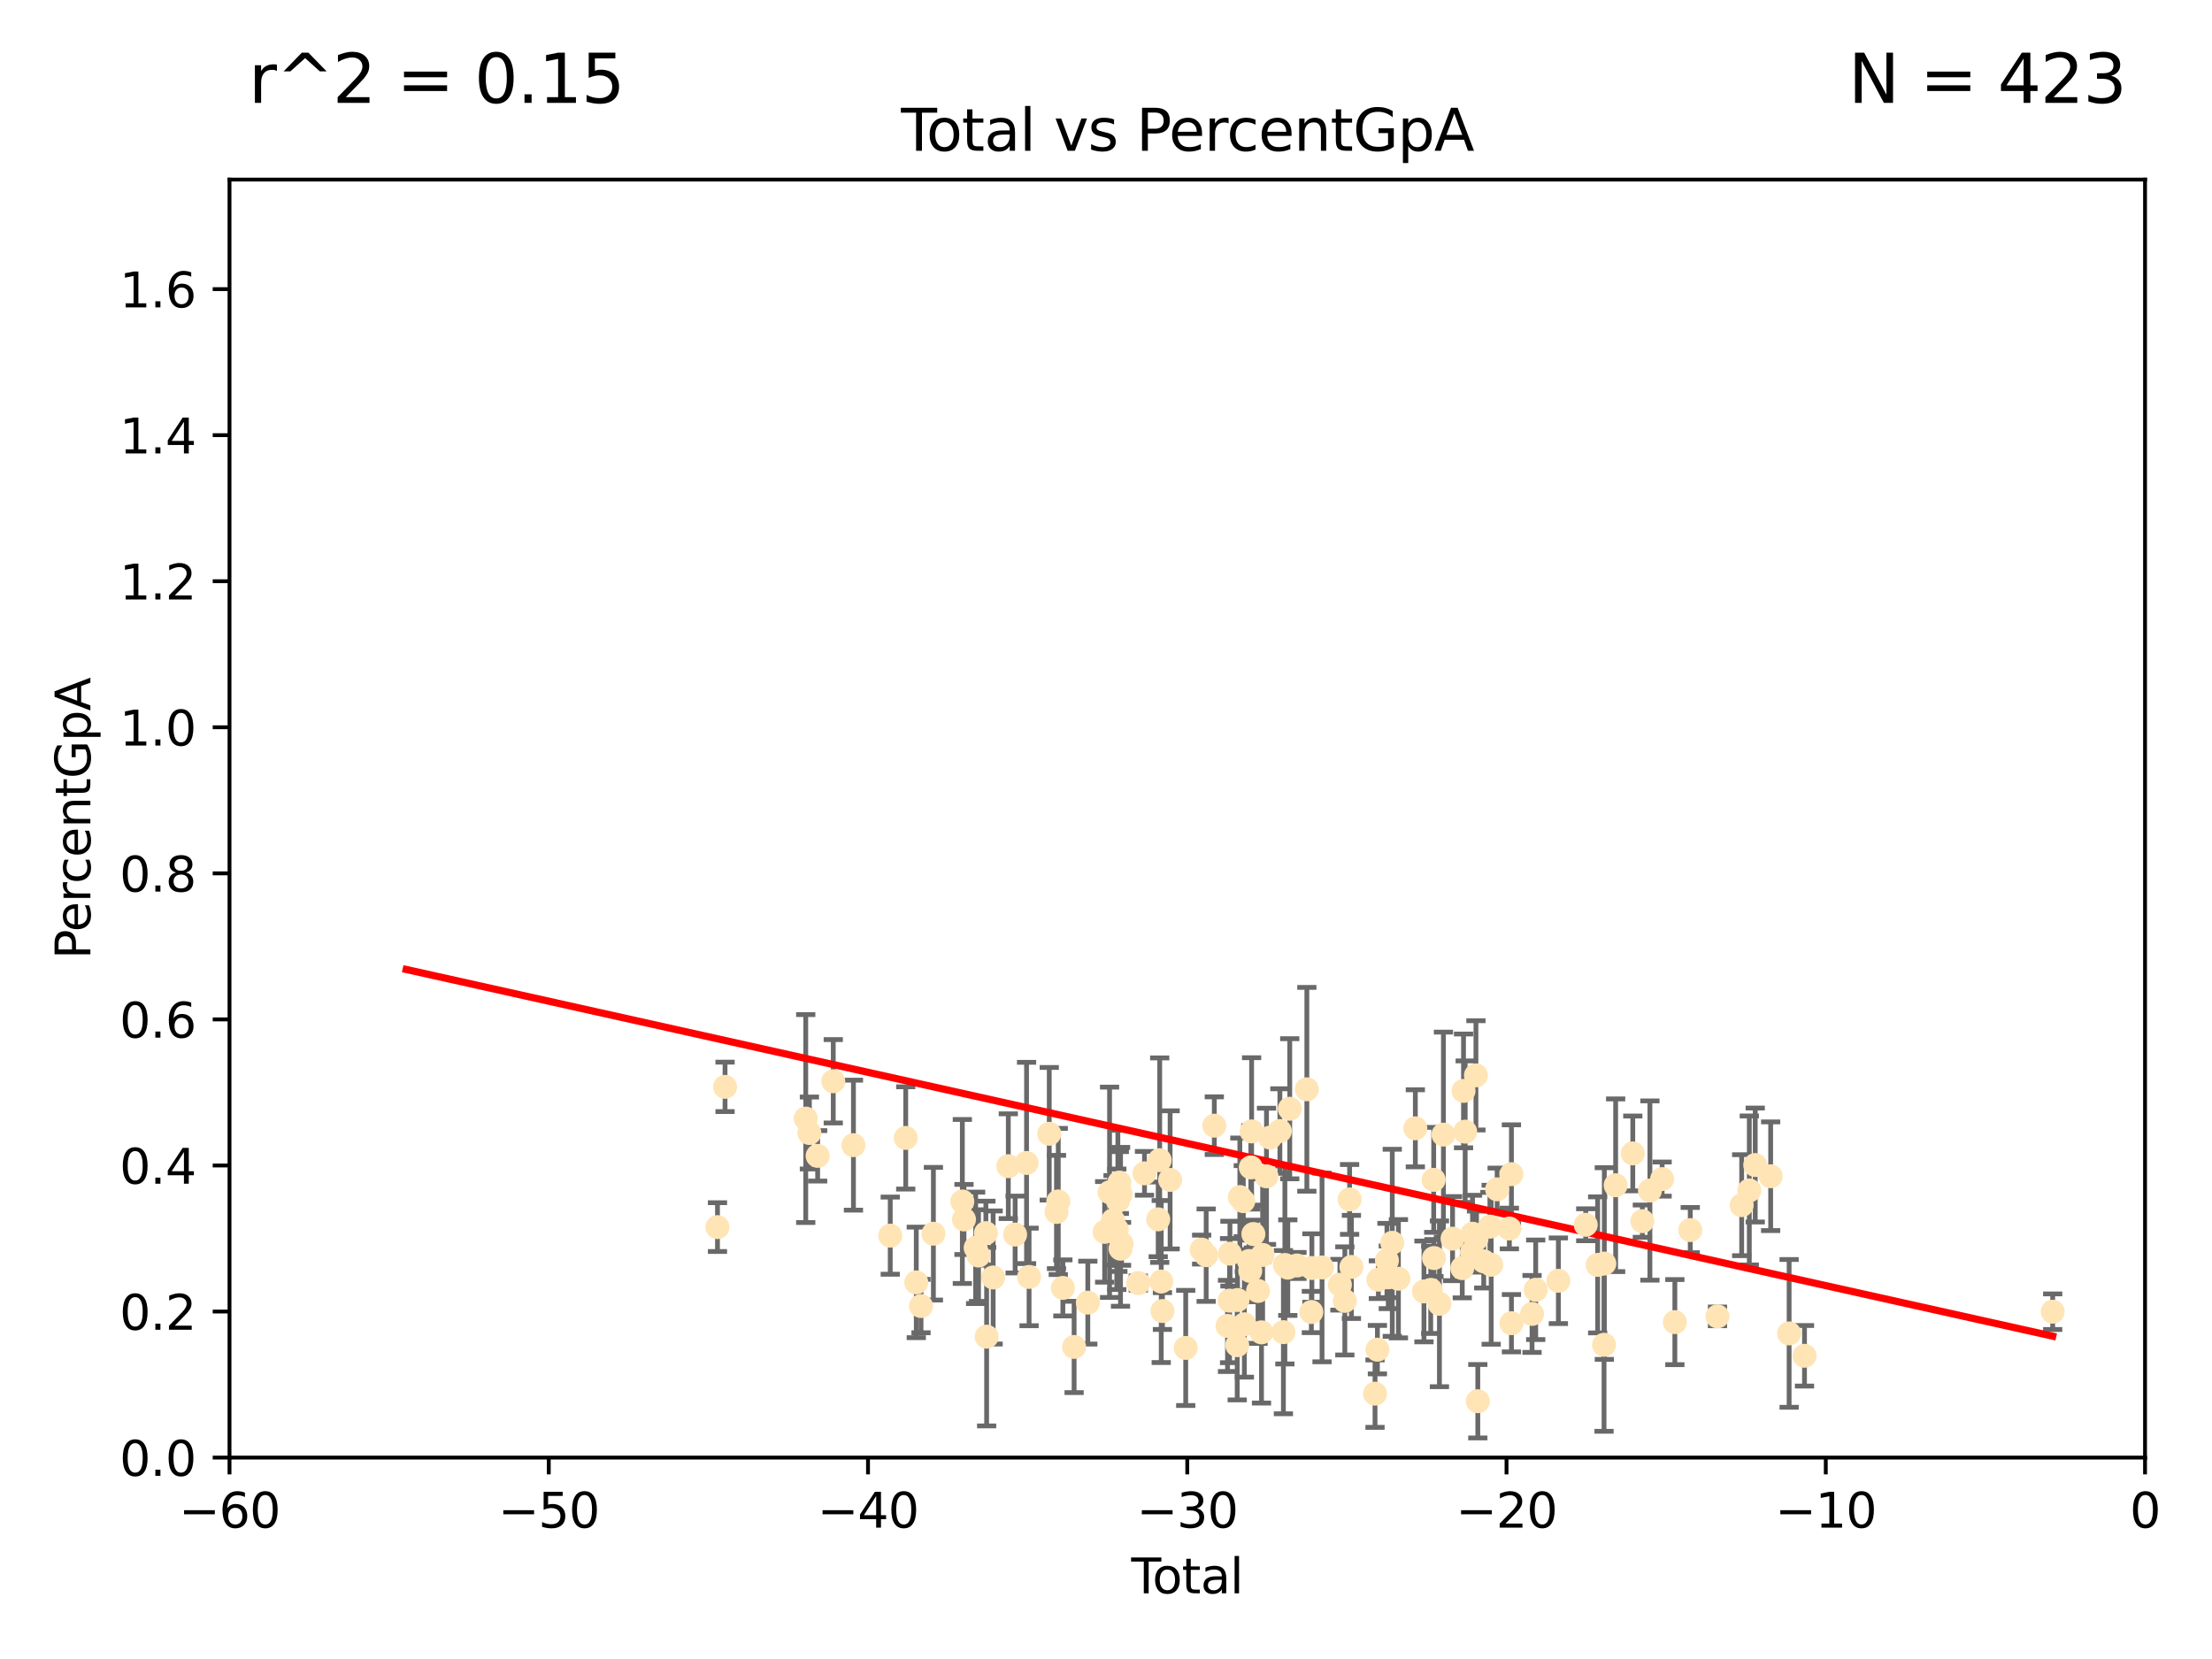 <?xml version="1.0" encoding="utf-8" standalone="no"?>
<!DOCTYPE svg PUBLIC "-//W3C//DTD SVG 1.1//EN"
  "http://www.w3.org/Graphics/SVG/1.1/DTD/svg11.dtd">
<svg xmlns:xlink="http://www.w3.org/1999/xlink" width="460.8pt" height="345.6pt" viewBox="0 0 460.8 345.6" xmlns="http://www.w3.org/2000/svg" version="1.1">
 <defs>
  <style type="text/css">*{stroke-linejoin: round; stroke-linecap: butt}</style>
 </defs>
 <g id="figure_1">
  <g id="patch_1">
   <path d="M 0 345.6 
L 460.8 345.6 
L 460.8 0 
L 0 0 
z
" style="fill: #ffffff"/>
  </g>
  <g id="axes_1">
   <g id="patch_2">
    <path d="M 47.81 303.64 
L 446.85 303.64 
L 446.85 37.411 
L 47.81 37.411 
z
" style="fill: #ffffff"/>
   </g>
   <g id="PathCollection_1">
    <defs>
     <path id="m3cfc6acb46" d="M 0 1.118 
C 0.297 1.118 0.581 1 0.791 0.791 
C 1 0.581 1.118 0.297 1.118 0 
C 1.118 -0.297 1 -0.581 0.791 -0.791 
C 0.581 -1 0.297 -1.118 0 -1.118 
C -0.297 -1.118 -0.581 -1 -0.791 -0.791 
C -1 -0.581 -1.118 -0.297 -1.118 0 
C -1.118 0.297 -1 0.581 -0.791 0.791 
C -0.581 1 -0.297 1.118 0 1.118 
z
" style="stroke: #ffe4b5"/>
    </defs>
    <g clip-path="url(#pe399580fe6)">
     <use xlink:href="#m3cfc6acb46" x="149.463" y="255.629" style="fill: #ffe4b5; stroke: #ffe4b5"/>
     <use xlink:href="#m3cfc6acb46" x="151.04" y="226.411" style="fill: #ffe4b5; stroke: #ffe4b5"/>
     <use xlink:href="#m3cfc6acb46" x="167.851" y="233.021" style="fill: #ffe4b5; stroke: #ffe4b5"/>
     <use xlink:href="#m3cfc6acb46" x="168.611" y="236.024" style="fill: #ffe4b5; stroke: #ffe4b5"/>
     <use xlink:href="#m3cfc6acb46" x="170.331" y="240.787" style="fill: #ffe4b5; stroke: #ffe4b5"/>
     <use xlink:href="#m3cfc6acb46" x="173.585" y="225.249" style="fill: #ffe4b5; stroke: #ffe4b5"/>
     <use xlink:href="#m3cfc6acb46" x="177.789" y="238.556" style="fill: #ffe4b5; stroke: #ffe4b5"/>
     <use xlink:href="#m3cfc6acb46" x="185.455" y="257.408" style="fill: #ffe4b5; stroke: #ffe4b5"/>
     <use xlink:href="#m3cfc6acb46" x="188.68" y="237.049" style="fill: #ffe4b5; stroke: #ffe4b5"/>
     <use xlink:href="#m3cfc6acb46" x="190.877" y="267.146" style="fill: #ffe4b5; stroke: #ffe4b5"/>
     <use xlink:href="#m3cfc6acb46" x="191.867" y="272.073" style="fill: #ffe4b5; stroke: #ffe4b5"/>
     <use xlink:href="#m3cfc6acb46" x="194.445" y="257.006" style="fill: #ffe4b5; stroke: #ffe4b5"/>
     <use xlink:href="#m3cfc6acb46" x="200.473" y="250.289" style="fill: #ffe4b5; stroke: #ffe4b5"/>
     <use xlink:href="#m3cfc6acb46" x="200.818" y="254.037" style="fill: #ffe4b5; stroke: #ffe4b5"/>
     <use xlink:href="#m3cfc6acb46" x="203.247" y="259.945" style="fill: #ffe4b5; stroke: #ffe4b5"/>
     <use xlink:href="#m3cfc6acb46" x="203.845" y="261.555" style="fill: #ffe4b5; stroke: #ffe4b5"/>
     <use xlink:href="#m3cfc6acb46" x="205.376" y="256.883" style="fill: #ffe4b5; stroke: #ffe4b5"/>
     <use xlink:href="#m3cfc6acb46" x="205.533" y="278.454" style="fill: #ffe4b5; stroke: #ffe4b5"/>
     <use xlink:href="#m3cfc6acb46" x="206.889" y="266.121" style="fill: #ffe4b5; stroke: #ffe4b5"/>
     <use xlink:href="#m3cfc6acb46" x="210.048" y="242.941" style="fill: #ffe4b5; stroke: #ffe4b5"/>
     <use xlink:href="#m3cfc6acb46" x="211.468" y="257.179" style="fill: #ffe4b5; stroke: #ffe4b5"/>
     <use xlink:href="#m3cfc6acb46" x="213.851" y="242.265" style="fill: #ffe4b5; stroke: #ffe4b5"/>
     <use xlink:href="#m3cfc6acb46" x="214.376" y="266.011" style="fill: #ffe4b5; stroke: #ffe4b5"/>
     <use xlink:href="#m3cfc6acb46" x="218.579" y="236.182" style="fill: #ffe4b5; stroke: #ffe4b5"/>
     <use xlink:href="#m3cfc6acb46" x="220.088" y="252.476" style="fill: #ffe4b5; stroke: #ffe4b5"/>
     <use xlink:href="#m3cfc6acb46" x="220.456" y="250.283" style="fill: #ffe4b5; stroke: #ffe4b5"/>
     <use xlink:href="#m3cfc6acb46" x="221.414" y="268.294" style="fill: #ffe4b5; stroke: #ffe4b5"/>
     <use xlink:href="#m3cfc6acb46" x="223.758" y="280.592" style="fill: #ffe4b5; stroke: #ffe4b5"/>
     <use xlink:href="#m3cfc6acb46" x="226.613" y="271.362" style="fill: #ffe4b5; stroke: #ffe4b5"/>
     <use xlink:href="#m3cfc6acb46" x="230.121" y="256.619" style="fill: #ffe4b5; stroke: #ffe4b5"/>
     <use xlink:href="#m3cfc6acb46" x="231.142" y="248.374" style="fill: #ffe4b5; stroke: #ffe4b5"/>
     <use xlink:href="#m3cfc6acb46" x="231.867" y="254.217" style="fill: #ffe4b5; stroke: #ffe4b5"/>
     <use xlink:href="#m3cfc6acb46" x="232.646" y="256.079" style="fill: #ffe4b5; stroke: #ffe4b5"/>
     <use xlink:href="#m3cfc6acb46" x="232.872" y="250.156" style="fill: #ffe4b5; stroke: #ffe4b5"/>
     <use xlink:href="#m3cfc6acb46" x="233.178" y="246.351" style="fill: #ffe4b5; stroke: #ffe4b5"/>
     <use xlink:href="#m3cfc6acb46" x="233.423" y="260.133" style="fill: #ffe4b5; stroke: #ffe4b5"/>
     <use xlink:href="#m3cfc6acb46" x="233.435" y="248.766" style="fill: #ffe4b5; stroke: #ffe4b5"/>
     <use xlink:href="#m3cfc6acb46" x="233.637" y="259.112" style="fill: #ffe4b5; stroke: #ffe4b5"/>
     <use xlink:href="#m3cfc6acb46" x="237.125" y="267.291" style="fill: #ffe4b5; stroke: #ffe4b5"/>
     <use xlink:href="#m3cfc6acb46" x="238.421" y="244.425" style="fill: #ffe4b5; stroke: #ffe4b5"/>
     <use xlink:href="#m3cfc6acb46" x="241.277" y="254.013" style="fill: #ffe4b5; stroke: #ffe4b5"/>
     <use xlink:href="#m3cfc6acb46" x="241.588" y="241.685" style="fill: #ffe4b5; stroke: #ffe4b5"/>
     <use xlink:href="#m3cfc6acb46" x="241.907" y="266.966" style="fill: #ffe4b5; stroke: #ffe4b5"/>
     <use xlink:href="#m3cfc6acb46" x="242.157" y="273.113" style="fill: #ffe4b5; stroke: #ffe4b5"/>
     <use xlink:href="#m3cfc6acb46" x="243.757" y="245.794" style="fill: #ffe4b5; stroke: #ffe4b5"/>
     <use xlink:href="#m3cfc6acb46" x="247.007" y="280.798" style="fill: #ffe4b5; stroke: #ffe4b5"/>
     <use xlink:href="#m3cfc6acb46" x="250.327" y="260.314" style="fill: #ffe4b5; stroke: #ffe4b5"/>
     <use xlink:href="#m3cfc6acb46" x="251.267" y="261.474" style="fill: #ffe4b5; stroke: #ffe4b5"/>
     <use xlink:href="#m3cfc6acb46" x="252.963" y="234.499" style="fill: #ffe4b5; stroke: #ffe4b5"/>
     <use xlink:href="#m3cfc6acb46" x="255.717" y="276.213" style="fill: #ffe4b5; stroke: #ffe4b5"/>
     <use xlink:href="#m3cfc6acb46" x="256.143" y="270.942" style="fill: #ffe4b5; stroke: #ffe4b5"/>
     <use xlink:href="#m3cfc6acb46" x="256.22" y="261.159" style="fill: #ffe4b5; stroke: #ffe4b5"/>
     <use xlink:href="#m3cfc6acb46" x="257.735" y="280.225" style="fill: #ffe4b5; stroke: #ffe4b5"/>
     <use xlink:href="#m3cfc6acb46" x="257.8" y="270.815" style="fill: #ffe4b5; stroke: #ffe4b5"/>
     <use xlink:href="#m3cfc6acb46" x="258.283" y="249.368" style="fill: #ffe4b5; stroke: #ffe4b5"/>
     <use xlink:href="#m3cfc6acb46" x="259.001" y="250.219" style="fill: #ffe4b5; stroke: #ffe4b5"/>
     <use xlink:href="#m3cfc6acb46" x="259.228" y="275.875" style="fill: #ffe4b5; stroke: #ffe4b5"/>
     <use xlink:href="#m3cfc6acb46" x="260.194" y="262.689" style="fill: #ffe4b5; stroke: #ffe4b5"/>
     <use xlink:href="#m3cfc6acb46" x="260.447" y="264.76" style="fill: #ffe4b5; stroke: #ffe4b5"/>
     <use xlink:href="#m3cfc6acb46" x="260.567" y="243.187" style="fill: #ffe4b5; stroke: #ffe4b5"/>
     <use xlink:href="#m3cfc6acb46" x="260.734" y="235.695" style="fill: #ffe4b5; stroke: #ffe4b5"/>
     <use xlink:href="#m3cfc6acb46" x="261.098" y="257.072" style="fill: #ffe4b5; stroke: #ffe4b5"/>
     <use xlink:href="#m3cfc6acb46" x="262.068" y="268.929" style="fill: #ffe4b5; stroke: #ffe4b5"/>
     <use xlink:href="#m3cfc6acb46" x="262.792" y="277.551" style="fill: #ffe4b5; stroke: #ffe4b5"/>
     <use xlink:href="#m3cfc6acb46" x="263.03" y="261.429" style="fill: #ffe4b5; stroke: #ffe4b5"/>
     <use xlink:href="#m3cfc6acb46" x="263.835" y="245.048" style="fill: #ffe4b5; stroke: #ffe4b5"/>
     <use xlink:href="#m3cfc6acb46" x="264.589" y="236.977" style="fill: #ffe4b5; stroke: #ffe4b5"/>
     <use xlink:href="#m3cfc6acb46" x="266.623" y="235.615" style="fill: #ffe4b5; stroke: #ffe4b5"/>
     <use xlink:href="#m3cfc6acb46" x="267.357" y="277.511" style="fill: #ffe4b5; stroke: #ffe4b5"/>
     <use xlink:href="#m3cfc6acb46" x="267.664" y="263.511" style="fill: #ffe4b5; stroke: #ffe4b5"/>
     <use xlink:href="#m3cfc6acb46" x="268.274" y="264.074" style="fill: #ffe4b5; stroke: #ffe4b5"/>
     <use xlink:href="#m3cfc6acb46" x="268.678" y="230.974" style="fill: #ffe4b5; stroke: #ffe4b5"/>
     <use xlink:href="#m3cfc6acb46" x="270.185" y="263.623" style="fill: #ffe4b5; stroke: #ffe4b5"/>
     <use xlink:href="#m3cfc6acb46" x="272.241" y="226.92" style="fill: #ffe4b5; stroke: #ffe4b5"/>
     <use xlink:href="#m3cfc6acb46" x="273.181" y="273.317" style="fill: #ffe4b5; stroke: #ffe4b5"/>
     <use xlink:href="#m3cfc6acb46" x="273.29" y="264.148" style="fill: #ffe4b5; stroke: #ffe4b5"/>
     <use xlink:href="#m3cfc6acb46" x="275.404" y="264.031" style="fill: #ffe4b5; stroke: #ffe4b5"/>
     <use xlink:href="#m3cfc6acb46" x="279.125" y="267.635" style="fill: #ffe4b5; stroke: #ffe4b5"/>
     <use xlink:href="#m3cfc6acb46" x="280.154" y="270.997" style="fill: #ffe4b5; stroke: #ffe4b5"/>
     <use xlink:href="#m3cfc6acb46" x="281.147" y="249.862" style="fill: #ffe4b5; stroke: #ffe4b5"/>
     <use xlink:href="#m3cfc6acb46" x="281.524" y="263.927" style="fill: #ffe4b5; stroke: #ffe4b5"/>
     <use xlink:href="#m3cfc6acb46" x="286.443" y="290.323" style="fill: #ffe4b5; stroke: #ffe4b5"/>
     <use xlink:href="#m3cfc6acb46" x="286.939" y="281.157" style="fill: #ffe4b5; stroke: #ffe4b5"/>
     <use xlink:href="#m3cfc6acb46" x="287.137" y="266.582" style="fill: #ffe4b5; stroke: #ffe4b5"/>
     <use xlink:href="#m3cfc6acb46" x="288.925" y="262.579" style="fill: #ffe4b5; stroke: #ffe4b5"/>
     <use xlink:href="#m3cfc6acb46" x="289.206" y="266.085" style="fill: #ffe4b5; stroke: #ffe4b5"/>
     <use xlink:href="#m3cfc6acb46" x="290.035" y="258.897" style="fill: #ffe4b5; stroke: #ffe4b5"/>
     <use xlink:href="#m3cfc6acb46" x="291.315" y="266.38" style="fill: #ffe4b5; stroke: #ffe4b5"/>
     <use xlink:href="#m3cfc6acb46" x="294.842" y="235.05" style="fill: #ffe4b5; stroke: #ffe4b5"/>
     <use xlink:href="#m3cfc6acb46" x="296.637" y="269.032" style="fill: #ffe4b5; stroke: #ffe4b5"/>
     <use xlink:href="#m3cfc6acb46" x="298.047" y="268.709" style="fill: #ffe4b5; stroke: #ffe4b5"/>
     <use xlink:href="#m3cfc6acb46" x="298.665" y="245.785" style="fill: #ffe4b5; stroke: #ffe4b5"/>
     <use xlink:href="#m3cfc6acb46" x="298.724" y="262.072" style="fill: #ffe4b5; stroke: #ffe4b5"/>
     <use xlink:href="#m3cfc6acb46" x="299.86" y="271.608" style="fill: #ffe4b5; stroke: #ffe4b5"/>
     <use xlink:href="#m3cfc6acb46" x="300.695" y="236.359" style="fill: #ffe4b5; stroke: #ffe4b5"/>
     <use xlink:href="#m3cfc6acb46" x="302.596" y="258.03" style="fill: #ffe4b5; stroke: #ffe4b5"/>
     <use xlink:href="#m3cfc6acb46" x="304.615" y="264.173" style="fill: #ffe4b5; stroke: #ffe4b5"/>
     <use xlink:href="#m3cfc6acb46" x="304.88" y="227.252" style="fill: #ffe4b5; stroke: #ffe4b5"/>
     <use xlink:href="#m3cfc6acb46" x="305.223" y="235.745" style="fill: #ffe4b5; stroke: #ffe4b5"/>
     <use xlink:href="#m3cfc6acb46" x="306.623" y="260.898" style="fill: #ffe4b5; stroke: #ffe4b5"/>
     <use xlink:href="#m3cfc6acb46" x="306.755" y="257.002" style="fill: #ffe4b5; stroke: #ffe4b5"/>
     <use xlink:href="#m3cfc6acb46" x="307.463" y="224.019" style="fill: #ffe4b5; stroke: #ffe4b5"/>
     <use xlink:href="#m3cfc6acb46" x="307.585" y="258.061" style="fill: #ffe4b5; stroke: #ffe4b5"/>
     <use xlink:href="#m3cfc6acb46" x="307.855" y="291.9" style="fill: #ffe4b5; stroke: #ffe4b5"/>
     <use xlink:href="#m3cfc6acb46" x="309.086" y="262.765" style="fill: #ffe4b5; stroke: #ffe4b5"/>
     <use xlink:href="#m3cfc6acb46" x="310.38" y="255.534" style="fill: #ffe4b5; stroke: #ffe4b5"/>
     <use xlink:href="#m3cfc6acb46" x="310.641" y="263.471" style="fill: #ffe4b5; stroke: #ffe4b5"/>
     <use xlink:href="#m3cfc6acb46" x="311.881" y="247.753" style="fill: #ffe4b5; stroke: #ffe4b5"/>
     <use xlink:href="#m3cfc6acb46" x="314.429" y="255.921" style="fill: #ffe4b5; stroke: #ffe4b5"/>
     <use xlink:href="#m3cfc6acb46" x="314.859" y="244.603" style="fill: #ffe4b5; stroke: #ffe4b5"/>
     <use xlink:href="#m3cfc6acb46" x="314.861" y="275.649" style="fill: #ffe4b5; stroke: #ffe4b5"/>
     <use xlink:href="#m3cfc6acb46" x="319.153" y="273.715" style="fill: #ffe4b5; stroke: #ffe4b5"/>
     <use xlink:href="#m3cfc6acb46" x="319.916" y="268.685" style="fill: #ffe4b5; stroke: #ffe4b5"/>
     <use xlink:href="#m3cfc6acb46" x="324.637" y="266.809" style="fill: #ffe4b5; stroke: #ffe4b5"/>
     <use xlink:href="#m3cfc6acb46" x="330.338" y="255.142" style="fill: #ffe4b5; stroke: #ffe4b5"/>
     <use xlink:href="#m3cfc6acb46" x="332.825" y="263.501" style="fill: #ffe4b5; stroke: #ffe4b5"/>
     <use xlink:href="#m3cfc6acb46" x="334.152" y="280.144" style="fill: #ffe4b5; stroke: #ffe4b5"/>
     <use xlink:href="#m3cfc6acb46" x="334.21" y="263.219" style="fill: #ffe4b5; stroke: #ffe4b5"/>
     <use xlink:href="#m3cfc6acb46" x="336.569" y="246.911" style="fill: #ffe4b5; stroke: #ffe4b5"/>
     <use xlink:href="#m3cfc6acb46" x="340.141" y="240.283" style="fill: #ffe4b5; stroke: #ffe4b5"/>
     <use xlink:href="#m3cfc6acb46" x="342.132" y="254.39" style="fill: #ffe4b5; stroke: #ffe4b5"/>
     <use xlink:href="#m3cfc6acb46" x="343.707" y="248.009" style="fill: #ffe4b5; stroke: #ffe4b5"/>
     <use xlink:href="#m3cfc6acb46" x="346.247" y="245.625" style="fill: #ffe4b5; stroke: #ffe4b5"/>
     <use xlink:href="#m3cfc6acb46" x="348.902" y="275.418" style="fill: #ffe4b5; stroke: #ffe4b5"/>
     <use xlink:href="#m3cfc6acb46" x="352.111" y="256.25" style="fill: #ffe4b5; stroke: #ffe4b5"/>
     <use xlink:href="#m3cfc6acb46" x="357.784" y="274.226" style="fill: #ffe4b5; stroke: #ffe4b5"/>
     <use xlink:href="#m3cfc6acb46" x="362.824" y="251.06" style="fill: #ffe4b5; stroke: #ffe4b5"/>
     <use xlink:href="#m3cfc6acb46" x="364.412" y="247.993" style="fill: #ffe4b5; stroke: #ffe4b5"/>
     <use xlink:href="#m3cfc6acb46" x="365.647" y="242.696" style="fill: #ffe4b5; stroke: #ffe4b5"/>
     <use xlink:href="#m3cfc6acb46" x="368.86" y="245.033" style="fill: #ffe4b5; stroke: #ffe4b5"/>
     <use xlink:href="#m3cfc6acb46" x="372.707" y="277.773" style="fill: #ffe4b5; stroke: #ffe4b5"/>
     <use xlink:href="#m3cfc6acb46" x="375.911" y="282.435" style="fill: #ffe4b5; stroke: #ffe4b5"/>
     <use xlink:href="#m3cfc6acb46" x="427.612" y="273.251" style="fill: #ffe4b5; stroke: #ffe4b5"/>
    </g>
   </g>
   <g id="matplotlib.axis_1">
    <g id="xtick_1">
     <g id="line2d_1">
      <defs>
       <path id="me10ed87e84" d="M 0 0 
L 0 3.5 
" style="stroke: #000000; stroke-width: 0.8"/>
      </defs>
      <g>
       <use xlink:href="#me10ed87e84" x="47.81" y="303.64" style="stroke: #000000; stroke-width: 0.8"/>
      </g>
     </g>
     <g id="text_1">
      <!-- −60 -->
      <g transform="translate(37.258 318.238)scale(0.1 -0.1)">
       <defs>
        <path id="DejaVuSans-2212" d="M 678 2272 
L 4684 2272 
L 4684 1741 
L 678 1741 
L 678 2272 
z
" transform="scale(0.016)"/>
        <path id="DejaVuSans-36" d="M 2113 2584 
Q 1688 2584 1439 2293 
Q 1191 2003 1191 1497 
Q 1191 994 1439 701 
Q 1688 409 2113 409 
Q 2538 409 2786 701 
Q 3034 994 3034 1497 
Q 3034 2003 2786 2293 
Q 2538 2584 2113 2584 
z
M 3366 4563 
L 3366 3988 
Q 3128 4100 2886 4159 
Q 2644 4219 2406 4219 
Q 1781 4219 1451 3797 
Q 1122 3375 1075 2522 
Q 1259 2794 1537 2939 
Q 1816 3084 2150 3084 
Q 2853 3084 3261 2657 
Q 3669 2231 3669 1497 
Q 3669 778 3244 343 
Q 2819 -91 2113 -91 
Q 1303 -91 875 529 
Q 447 1150 447 2328 
Q 447 3434 972 4092 
Q 1497 4750 2381 4750 
Q 2619 4750 2861 4703 
Q 3103 4656 3366 4563 
z
" transform="scale(0.016)"/>
        <path id="DejaVuSans-30" d="M 2034 4250 
Q 1547 4250 1301 3770 
Q 1056 3291 1056 2328 
Q 1056 1369 1301 889 
Q 1547 409 2034 409 
Q 2525 409 2770 889 
Q 3016 1369 3016 2328 
Q 3016 3291 2770 3770 
Q 2525 4250 2034 4250 
z
M 2034 4750 
Q 2819 4750 3233 4129 
Q 3647 3509 3647 2328 
Q 3647 1150 3233 529 
Q 2819 -91 2034 -91 
Q 1250 -91 836 529 
Q 422 1150 422 2328 
Q 422 3509 836 4129 
Q 1250 4750 2034 4750 
z
" transform="scale(0.016)"/>
       </defs>
       <use xlink:href="#DejaVuSans-2212"/>
       <use xlink:href="#DejaVuSans-36" x="83.789"/>
       <use xlink:href="#DejaVuSans-30" x="147.412"/>
      </g>
     </g>
    </g>
    <g id="xtick_2">
     <g id="line2d_2">
      <g>
       <use xlink:href="#me10ed87e84" x="114.317" y="303.64" style="stroke: #000000; stroke-width: 0.8"/>
      </g>
     </g>
     <g id="text_2">
      <!-- −50 -->
      <g transform="translate(103.764 318.238)scale(0.1 -0.1)">
       <defs>
        <path id="DejaVuSans-35" d="M 691 4666 
L 3169 4666 
L 3169 4134 
L 1269 4134 
L 1269 2991 
Q 1406 3038 1543 3061 
Q 1681 3084 1819 3084 
Q 2600 3084 3056 2656 
Q 3513 2228 3513 1497 
Q 3513 744 3044 326 
Q 2575 -91 1722 -91 
Q 1428 -91 1123 -41 
Q 819 9 494 109 
L 494 744 
Q 775 591 1075 516 
Q 1375 441 1709 441 
Q 2250 441 2565 725 
Q 2881 1009 2881 1497 
Q 2881 1984 2565 2268 
Q 2250 2553 1709 2553 
Q 1456 2553 1204 2497 
Q 953 2441 691 2322 
L 691 4666 
z
" transform="scale(0.016)"/>
       </defs>
       <use xlink:href="#DejaVuSans-2212"/>
       <use xlink:href="#DejaVuSans-35" x="83.789"/>
       <use xlink:href="#DejaVuSans-30" x="147.412"/>
      </g>
     </g>
    </g>
    <g id="xtick_3">
     <g id="line2d_3">
      <g>
       <use xlink:href="#me10ed87e84" x="180.823" y="303.64" style="stroke: #000000; stroke-width: 0.8"/>
      </g>
     </g>
     <g id="text_3">
      <!-- −40 -->
      <g transform="translate(170.271 318.238)scale(0.1 -0.1)">
       <defs>
        <path id="DejaVuSans-34" d="M 2419 4116 
L 825 1625 
L 2419 1625 
L 2419 4116 
z
M 2253 4666 
L 3047 4666 
L 3047 1625 
L 3713 1625 
L 3713 1100 
L 3047 1100 
L 3047 0 
L 2419 0 
L 2419 1100 
L 313 1100 
L 313 1709 
L 2253 4666 
z
" transform="scale(0.016)"/>
       </defs>
       <use xlink:href="#DejaVuSans-2212"/>
       <use xlink:href="#DejaVuSans-34" x="83.789"/>
       <use xlink:href="#DejaVuSans-30" x="147.412"/>
      </g>
     </g>
    </g>
    <g id="xtick_4">
     <g id="line2d_4">
      <g>
       <use xlink:href="#me10ed87e84" x="247.33" y="303.64" style="stroke: #000000; stroke-width: 0.8"/>
      </g>
     </g>
     <g id="text_4">
      <!-- −30 -->
      <g transform="translate(236.778 318.238)scale(0.1 -0.1)">
       <defs>
        <path id="DejaVuSans-33" d="M 2597 2516 
Q 3050 2419 3304 2112 
Q 3559 1806 3559 1356 
Q 3559 666 3084 287 
Q 2609 -91 1734 -91 
Q 1441 -91 1130 -33 
Q 819 25 488 141 
L 488 750 
Q 750 597 1062 519 
Q 1375 441 1716 441 
Q 2309 441 2620 675 
Q 2931 909 2931 1356 
Q 2931 1769 2642 2001 
Q 2353 2234 1838 2234 
L 1294 2234 
L 1294 2753 
L 1863 2753 
Q 2328 2753 2575 2939 
Q 2822 3125 2822 3475 
Q 2822 3834 2567 4026 
Q 2313 4219 1838 4219 
Q 1578 4219 1281 4162 
Q 984 4106 628 3988 
L 628 4550 
Q 988 4650 1302 4700 
Q 1616 4750 1894 4750 
Q 2613 4750 3031 4423 
Q 3450 4097 3450 3541 
Q 3450 3153 3228 2886 
Q 3006 2619 2597 2516 
z
" transform="scale(0.016)"/>
       </defs>
       <use xlink:href="#DejaVuSans-2212"/>
       <use xlink:href="#DejaVuSans-33" x="83.789"/>
       <use xlink:href="#DejaVuSans-30" x="147.412"/>
      </g>
     </g>
    </g>
    <g id="xtick_5">
     <g id="line2d_5">
      <g>
       <use xlink:href="#me10ed87e84" x="313.837" y="303.64" style="stroke: #000000; stroke-width: 0.8"/>
      </g>
     </g>
     <g id="text_5">
      <!-- −20 -->
      <g transform="translate(303.284 318.238)scale(0.1 -0.1)">
       <defs>
        <path id="DejaVuSans-32" d="M 1228 531 
L 3431 531 
L 3431 0 
L 469 0 
L 469 531 
Q 828 903 1448 1529 
Q 2069 2156 2228 2338 
Q 2531 2678 2651 2914 
Q 2772 3150 2772 3378 
Q 2772 3750 2511 3984 
Q 2250 4219 1831 4219 
Q 1534 4219 1204 4116 
Q 875 4013 500 3803 
L 500 4441 
Q 881 4594 1212 4672 
Q 1544 4750 1819 4750 
Q 2544 4750 2975 4387 
Q 3406 4025 3406 3419 
Q 3406 3131 3298 2873 
Q 3191 2616 2906 2266 
Q 2828 2175 2409 1742 
Q 1991 1309 1228 531 
z
" transform="scale(0.016)"/>
       </defs>
       <use xlink:href="#DejaVuSans-2212"/>
       <use xlink:href="#DejaVuSans-32" x="83.789"/>
       <use xlink:href="#DejaVuSans-30" x="147.412"/>
      </g>
     </g>
    </g>
    <g id="xtick_6">
     <g id="line2d_6">
      <g>
       <use xlink:href="#me10ed87e84" x="380.343" y="303.64" style="stroke: #000000; stroke-width: 0.8"/>
      </g>
     </g>
     <g id="text_6">
      <!-- −10 -->
      <g transform="translate(369.791 318.238)scale(0.1 -0.1)">
       <defs>
        <path id="DejaVuSans-31" d="M 794 531 
L 1825 531 
L 1825 4091 
L 703 3866 
L 703 4441 
L 1819 4666 
L 2450 4666 
L 2450 531 
L 3481 531 
L 3481 0 
L 794 0 
L 794 531 
z
" transform="scale(0.016)"/>
       </defs>
       <use xlink:href="#DejaVuSans-2212"/>
       <use xlink:href="#DejaVuSans-31" x="83.789"/>
       <use xlink:href="#DejaVuSans-30" x="147.412"/>
      </g>
     </g>
    </g>
    <g id="xtick_7">
     <g id="line2d_7">
      <g>
       <use xlink:href="#me10ed87e84" x="446.85" y="303.64" style="stroke: #000000; stroke-width: 0.8"/>
      </g>
     </g>
     <g id="text_7">
      <!-- 0 -->
      <g transform="translate(443.669 318.238)scale(0.1 -0.1)">
       <use xlink:href="#DejaVuSans-30"/>
      </g>
     </g>
    </g>
    <g id="text_8">
     <!-- Total -->
     <g transform="translate(235.653 331.917)scale(0.1 -0.1)">
      <defs>
       <path id="DejaVuSans-54" d="M -19 4666 
L 3928 4666 
L 3928 4134 
L 2272 4134 
L 2272 0 
L 1638 0 
L 1638 4134 
L -19 4134 
L -19 4666 
z
" transform="scale(0.016)"/>
       <path id="DejaVuSans-6f" d="M 1959 3097 
Q 1497 3097 1228 2736 
Q 959 2375 959 1747 
Q 959 1119 1226 758 
Q 1494 397 1959 397 
Q 2419 397 2687 759 
Q 2956 1122 2956 1747 
Q 2956 2369 2687 2733 
Q 2419 3097 1959 3097 
z
M 1959 3584 
Q 2709 3584 3137 3096 
Q 3566 2609 3566 1747 
Q 3566 888 3137 398 
Q 2709 -91 1959 -91 
Q 1206 -91 779 398 
Q 353 888 353 1747 
Q 353 2609 779 3096 
Q 1206 3584 1959 3584 
z
" transform="scale(0.016)"/>
       <path id="DejaVuSans-74" d="M 1172 4494 
L 1172 3500 
L 2356 3500 
L 2356 3053 
L 1172 3053 
L 1172 1153 
Q 1172 725 1289 603 
Q 1406 481 1766 481 
L 2356 481 
L 2356 0 
L 1766 0 
Q 1100 0 847 248 
Q 594 497 594 1153 
L 594 3053 
L 172 3053 
L 172 3500 
L 594 3500 
L 594 4494 
L 1172 4494 
z
" transform="scale(0.016)"/>
       <path id="DejaVuSans-61" d="M 2194 1759 
Q 1497 1759 1228 1600 
Q 959 1441 959 1056 
Q 959 750 1161 570 
Q 1363 391 1709 391 
Q 2188 391 2477 730 
Q 2766 1069 2766 1631 
L 2766 1759 
L 2194 1759 
z
M 3341 1997 
L 3341 0 
L 2766 0 
L 2766 531 
Q 2569 213 2275 61 
Q 1981 -91 1556 -91 
Q 1019 -91 701 211 
Q 384 513 384 1019 
Q 384 1609 779 1909 
Q 1175 2209 1959 2209 
L 2766 2209 
L 2766 2266 
Q 2766 2663 2505 2880 
Q 2244 3097 1772 3097 
Q 1472 3097 1187 3025 
Q 903 2953 641 2809 
L 641 3341 
Q 956 3463 1253 3523 
Q 1550 3584 1831 3584 
Q 2591 3584 2966 3190 
Q 3341 2797 3341 1997 
z
" transform="scale(0.016)"/>
       <path id="DejaVuSans-6c" d="M 603 4863 
L 1178 4863 
L 1178 0 
L 603 0 
L 603 4863 
z
" transform="scale(0.016)"/>
      </defs>
      <use xlink:href="#DejaVuSans-54"/>
      <use xlink:href="#DejaVuSans-6f" x="44.084"/>
      <use xlink:href="#DejaVuSans-74" x="105.266"/>
      <use xlink:href="#DejaVuSans-61" x="144.475"/>
      <use xlink:href="#DejaVuSans-6c" x="205.754"/>
     </g>
    </g>
   </g>
   <g id="matplotlib.axis_2">
    <g id="ytick_1">
     <g id="line2d_8">
      <defs>
       <path id="mf9593cd674" d="M 0 0 
L -3.5 0 
" style="stroke: #000000; stroke-width: 0.8"/>
      </defs>
      <g>
       <use xlink:href="#mf9593cd674" x="47.81" y="303.64" style="stroke: #000000; stroke-width: 0.8"/>
      </g>
     </g>
     <g id="text_9">
      <!-- 0.0 -->
      <g transform="translate(24.907 307.439)scale(0.1 -0.1)">
       <defs>
        <path id="DejaVuSans-2e" d="M 684 794 
L 1344 794 
L 1344 0 
L 684 0 
L 684 794 
z
" transform="scale(0.016)"/>
       </defs>
       <use xlink:href="#DejaVuSans-30"/>
       <use xlink:href="#DejaVuSans-2e" x="63.623"/>
       <use xlink:href="#DejaVuSans-30" x="95.41"/>
      </g>
     </g>
    </g>
    <g id="ytick_2">
     <g id="line2d_9">
      <g>
       <use xlink:href="#mf9593cd674" x="47.81" y="273.214" style="stroke: #000000; stroke-width: 0.8"/>
      </g>
     </g>
     <g id="text_10">
      <!-- 0.2 -->
      <g transform="translate(24.907 277.013)scale(0.1 -0.1)">
       <use xlink:href="#DejaVuSans-30"/>
       <use xlink:href="#DejaVuSans-2e" x="63.623"/>
       <use xlink:href="#DejaVuSans-32" x="95.41"/>
      </g>
     </g>
    </g>
    <g id="ytick_3">
     <g id="line2d_10">
      <g>
       <use xlink:href="#mf9593cd674" x="47.81" y="242.788" style="stroke: #000000; stroke-width: 0.8"/>
      </g>
     </g>
     <g id="text_11">
      <!-- 0.4 -->
      <g transform="translate(24.907 246.587)scale(0.1 -0.1)">
       <use xlink:href="#DejaVuSans-30"/>
       <use xlink:href="#DejaVuSans-2e" x="63.623"/>
       <use xlink:href="#DejaVuSans-34" x="95.41"/>
      </g>
     </g>
    </g>
    <g id="ytick_4">
     <g id="line2d_11">
      <g>
       <use xlink:href="#mf9593cd674" x="47.81" y="212.362" style="stroke: #000000; stroke-width: 0.8"/>
      </g>
     </g>
     <g id="text_12">
      <!-- 0.6 -->
      <g transform="translate(24.907 216.161)scale(0.1 -0.1)">
       <use xlink:href="#DejaVuSans-30"/>
       <use xlink:href="#DejaVuSans-2e" x="63.623"/>
       <use xlink:href="#DejaVuSans-36" x="95.41"/>
      </g>
     </g>
    </g>
    <g id="ytick_5">
     <g id="line2d_12">
      <g>
       <use xlink:href="#mf9593cd674" x="47.81" y="181.935" style="stroke: #000000; stroke-width: 0.8"/>
      </g>
     </g>
     <g id="text_13">
      <!-- 0.8 -->
      <g transform="translate(24.907 185.735)scale(0.1 -0.1)">
       <defs>
        <path id="DejaVuSans-38" d="M 2034 2216 
Q 1584 2216 1326 1975 
Q 1069 1734 1069 1313 
Q 1069 891 1326 650 
Q 1584 409 2034 409 
Q 2484 409 2743 651 
Q 3003 894 3003 1313 
Q 3003 1734 2745 1975 
Q 2488 2216 2034 2216 
z
M 1403 2484 
Q 997 2584 770 2862 
Q 544 3141 544 3541 
Q 544 4100 942 4425 
Q 1341 4750 2034 4750 
Q 2731 4750 3128 4425 
Q 3525 4100 3525 3541 
Q 3525 3141 3298 2862 
Q 3072 2584 2669 2484 
Q 3125 2378 3379 2068 
Q 3634 1759 3634 1313 
Q 3634 634 3220 271 
Q 2806 -91 2034 -91 
Q 1263 -91 848 271 
Q 434 634 434 1313 
Q 434 1759 690 2068 
Q 947 2378 1403 2484 
z
M 1172 3481 
Q 1172 3119 1398 2916 
Q 1625 2713 2034 2713 
Q 2441 2713 2670 2916 
Q 2900 3119 2900 3481 
Q 2900 3844 2670 4047 
Q 2441 4250 2034 4250 
Q 1625 4250 1398 4047 
Q 1172 3844 1172 3481 
z
" transform="scale(0.016)"/>
       </defs>
       <use xlink:href="#DejaVuSans-30"/>
       <use xlink:href="#DejaVuSans-2e" x="63.623"/>
       <use xlink:href="#DejaVuSans-38" x="95.41"/>
      </g>
     </g>
    </g>
    <g id="ytick_6">
     <g id="line2d_13">
      <g>
       <use xlink:href="#mf9593cd674" x="47.81" y="151.509" style="stroke: #000000; stroke-width: 0.8"/>
      </g>
     </g>
     <g id="text_14">
      <!-- 1.0 -->
      <g transform="translate(24.907 155.308)scale(0.1 -0.1)">
       <use xlink:href="#DejaVuSans-31"/>
       <use xlink:href="#DejaVuSans-2e" x="63.623"/>
       <use xlink:href="#DejaVuSans-30" x="95.41"/>
      </g>
     </g>
    </g>
    <g id="ytick_7">
     <g id="line2d_14">
      <g>
       <use xlink:href="#mf9593cd674" x="47.81" y="121.083" style="stroke: #000000; stroke-width: 0.8"/>
      </g>
     </g>
     <g id="text_15">
      <!-- 1.2 -->
      <g transform="translate(24.907 124.882)scale(0.1 -0.1)">
       <use xlink:href="#DejaVuSans-31"/>
       <use xlink:href="#DejaVuSans-2e" x="63.623"/>
       <use xlink:href="#DejaVuSans-32" x="95.41"/>
      </g>
     </g>
    </g>
    <g id="ytick_8">
     <g id="line2d_15">
      <g>
       <use xlink:href="#mf9593cd674" x="47.81" y="90.657" style="stroke: #000000; stroke-width: 0.8"/>
      </g>
     </g>
     <g id="text_16">
      <!-- 1.4 -->
      <g transform="translate(24.907 94.456)scale(0.1 -0.1)">
       <use xlink:href="#DejaVuSans-31"/>
       <use xlink:href="#DejaVuSans-2e" x="63.623"/>
       <use xlink:href="#DejaVuSans-34" x="95.41"/>
      </g>
     </g>
    </g>
    <g id="ytick_9">
     <g id="line2d_16">
      <g>
       <use xlink:href="#mf9593cd674" x="47.81" y="60.231" style="stroke: #000000; stroke-width: 0.8"/>
      </g>
     </g>
     <g id="text_17">
      <!-- 1.6 -->
      <g transform="translate(24.907 64.03)scale(0.1 -0.1)">
       <use xlink:href="#DejaVuSans-31"/>
       <use xlink:href="#DejaVuSans-2e" x="63.623"/>
       <use xlink:href="#DejaVuSans-36" x="95.41"/>
      </g>
     </g>
    </g>
    <g id="text_18">
     <!-- PercentGpA -->
     <g transform="translate(18.827 199.802)rotate(-90)scale(0.1 -0.1)">
      <defs>
       <path id="DejaVuSans-50" d="M 1259 4147 
L 1259 2394 
L 2053 2394 
Q 2494 2394 2734 2622 
Q 2975 2850 2975 3272 
Q 2975 3691 2734 3919 
Q 2494 4147 2053 4147 
L 1259 4147 
z
M 628 4666 
L 2053 4666 
Q 2838 4666 3239 4311 
Q 3641 3956 3641 3272 
Q 3641 2581 3239 2228 
Q 2838 1875 2053 1875 
L 1259 1875 
L 1259 0 
L 628 0 
L 628 4666 
z
" transform="scale(0.016)"/>
       <path id="DejaVuSans-65" d="M 3597 1894 
L 3597 1613 
L 953 1613 
Q 991 1019 1311 708 
Q 1631 397 2203 397 
Q 2534 397 2845 478 
Q 3156 559 3463 722 
L 3463 178 
Q 3153 47 2828 -22 
Q 2503 -91 2169 -91 
Q 1331 -91 842 396 
Q 353 884 353 1716 
Q 353 2575 817 3079 
Q 1281 3584 2069 3584 
Q 2775 3584 3186 3129 
Q 3597 2675 3597 1894 
z
M 3022 2063 
Q 3016 2534 2758 2815 
Q 2500 3097 2075 3097 
Q 1594 3097 1305 2825 
Q 1016 2553 972 2059 
L 3022 2063 
z
" transform="scale(0.016)"/>
       <path id="DejaVuSans-72" d="M 2631 2963 
Q 2534 3019 2420 3045 
Q 2306 3072 2169 3072 
Q 1681 3072 1420 2755 
Q 1159 2438 1159 1844 
L 1159 0 
L 581 0 
L 581 3500 
L 1159 3500 
L 1159 2956 
Q 1341 3275 1631 3429 
Q 1922 3584 2338 3584 
Q 2397 3584 2469 3576 
Q 2541 3569 2628 3553 
L 2631 2963 
z
" transform="scale(0.016)"/>
       <path id="DejaVuSans-63" d="M 3122 3366 
L 3122 2828 
Q 2878 2963 2633 3030 
Q 2388 3097 2138 3097 
Q 1578 3097 1268 2742 
Q 959 2388 959 1747 
Q 959 1106 1268 751 
Q 1578 397 2138 397 
Q 2388 397 2633 464 
Q 2878 531 3122 666 
L 3122 134 
Q 2881 22 2623 -34 
Q 2366 -91 2075 -91 
Q 1284 -91 818 406 
Q 353 903 353 1747 
Q 353 2603 823 3093 
Q 1294 3584 2113 3584 
Q 2378 3584 2631 3529 
Q 2884 3475 3122 3366 
z
" transform="scale(0.016)"/>
       <path id="DejaVuSans-6e" d="M 3513 2113 
L 3513 0 
L 2938 0 
L 2938 2094 
Q 2938 2591 2744 2837 
Q 2550 3084 2163 3084 
Q 1697 3084 1428 2787 
Q 1159 2491 1159 1978 
L 1159 0 
L 581 0 
L 581 3500 
L 1159 3500 
L 1159 2956 
Q 1366 3272 1645 3428 
Q 1925 3584 2291 3584 
Q 2894 3584 3203 3211 
Q 3513 2838 3513 2113 
z
" transform="scale(0.016)"/>
       <path id="DejaVuSans-47" d="M 3809 666 
L 3809 1919 
L 2778 1919 
L 2778 2438 
L 4434 2438 
L 4434 434 
Q 4069 175 3628 42 
Q 3188 -91 2688 -91 
Q 1594 -91 976 548 
Q 359 1188 359 2328 
Q 359 3472 976 4111 
Q 1594 4750 2688 4750 
Q 3144 4750 3555 4637 
Q 3966 4525 4313 4306 
L 4313 3634 
Q 3963 3931 3569 4081 
Q 3175 4231 2741 4231 
Q 1884 4231 1454 3753 
Q 1025 3275 1025 2328 
Q 1025 1384 1454 906 
Q 1884 428 2741 428 
Q 3075 428 3337 486 
Q 3600 544 3809 666 
z
" transform="scale(0.016)"/>
       <path id="DejaVuSans-70" d="M 1159 525 
L 1159 -1331 
L 581 -1331 
L 581 3500 
L 1159 3500 
L 1159 2969 
Q 1341 3281 1617 3432 
Q 1894 3584 2278 3584 
Q 2916 3584 3314 3078 
Q 3713 2572 3713 1747 
Q 3713 922 3314 415 
Q 2916 -91 2278 -91 
Q 1894 -91 1617 61 
Q 1341 213 1159 525 
z
M 3116 1747 
Q 3116 2381 2855 2742 
Q 2594 3103 2138 3103 
Q 1681 3103 1420 2742 
Q 1159 2381 1159 1747 
Q 1159 1113 1420 752 
Q 1681 391 2138 391 
Q 2594 391 2855 752 
Q 3116 1113 3116 1747 
z
" transform="scale(0.016)"/>
       <path id="DejaVuSans-41" d="M 2188 4044 
L 1331 1722 
L 3047 1722 
L 2188 4044 
z
M 1831 4666 
L 2547 4666 
L 4325 0 
L 3669 0 
L 3244 1197 
L 1141 1197 
L 716 0 
L 50 0 
L 1831 4666 
z
" transform="scale(0.016)"/>
      </defs>
      <use xlink:href="#DejaVuSans-50"/>
      <use xlink:href="#DejaVuSans-65" x="56.678"/>
      <use xlink:href="#DejaVuSans-72" x="118.201"/>
      <use xlink:href="#DejaVuSans-63" x="157.064"/>
      <use xlink:href="#DejaVuSans-65" x="212.045"/>
      <use xlink:href="#DejaVuSans-6e" x="273.568"/>
      <use xlink:href="#DejaVuSans-74" x="336.947"/>
      <use xlink:href="#DejaVuSans-47" x="376.156"/>
      <use xlink:href="#DejaVuSans-70" x="453.646"/>
      <use xlink:href="#DejaVuSans-41" x="517.123"/>
     </g>
    </g>
   </g>
   <g id="LineCollection_1">
    <path d="M 149.463 260.709 
L 149.463 250.549 
" clip-path="url(#pe399580fe6)" style="fill: none; stroke: #696969"/>
    <path d="M 151.04 231.559 
L 151.04 221.262 
" clip-path="url(#pe399580fe6)" style="fill: none; stroke: #696969"/>
    <path d="M 167.851 254.678 
L 167.851 211.363 
" clip-path="url(#pe399580fe6)" style="fill: none; stroke: #696969"/>
    <path d="M 168.611 243.516 
L 168.611 228.533 
" clip-path="url(#pe399580fe6)" style="fill: none; stroke: #696969"/>
    <path d="M 170.331 246.04 
L 170.331 235.533 
" clip-path="url(#pe399580fe6)" style="fill: none; stroke: #696969"/>
    <path d="M 173.585 233.934 
L 173.585 216.564 
" clip-path="url(#pe399580fe6)" style="fill: none; stroke: #696969"/>
    <path d="M 177.789 252.097 
L 177.789 225.016 
" clip-path="url(#pe399580fe6)" style="fill: none; stroke: #696969"/>
    <path d="M 185.455 265.445 
L 185.455 249.371 
" clip-path="url(#pe399580fe6)" style="fill: none; stroke: #696969"/>
    <path d="M 188.68 247.701 
L 188.68 226.397 
" clip-path="url(#pe399580fe6)" style="fill: none; stroke: #696969"/>
    <path d="M 190.877 278.662 
L 190.877 255.63 
" clip-path="url(#pe399580fe6)" style="fill: none; stroke: #696969"/>
    <path d="M 191.867 277.635 
L 191.867 266.511 
" clip-path="url(#pe399580fe6)" style="fill: none; stroke: #696969"/>
    <path d="M 194.445 270.824 
L 194.445 243.187 
" clip-path="url(#pe399580fe6)" style="fill: none; stroke: #696969"/>
    <path d="M 200.473 267.366 
L 200.473 233.211 
" clip-path="url(#pe399580fe6)" style="fill: none; stroke: #696969"/>
    <path d="M 200.818 261.335 
L 200.818 246.739 
" clip-path="url(#pe399580fe6)" style="fill: none; stroke: #696969"/>
    <path d="M 203.247 271.552 
L 203.247 248.339 
" clip-path="url(#pe399580fe6)" style="fill: none; stroke: #696969"/>
    <path d="M 203.845 271.103 
L 203.845 252.008 
" clip-path="url(#pe399580fe6)" style="fill: none; stroke: #696969"/>
    <path d="M 205.376 263.541 
L 205.376 250.225 
" clip-path="url(#pe399580fe6)" style="fill: none; stroke: #696969"/>
    <path d="M 205.533 297.045 
L 205.533 259.864 
" clip-path="url(#pe399580fe6)" style="fill: none; stroke: #696969"/>
    <path d="M 206.889 279.981 
L 206.889 252.261 
" clip-path="url(#pe399580fe6)" style="fill: none; stroke: #696969"/>
    <path d="M 210.048 253.852 
L 210.048 232.031 
" clip-path="url(#pe399580fe6)" style="fill: none; stroke: #696969"/>
    <path d="M 211.468 265.185 
L 211.468 249.173 
" clip-path="url(#pe399580fe6)" style="fill: none; stroke: #696969"/>
    <path d="M 213.851 263.227 
L 213.851 221.304 
" clip-path="url(#pe399580fe6)" style="fill: none; stroke: #696969"/>
    <path d="M 214.376 276.172 
L 214.376 255.85 
" clip-path="url(#pe399580fe6)" style="fill: none; stroke: #696969"/>
    <path d="M 218.579 249.992 
L 218.579 222.371 
" clip-path="url(#pe399580fe6)" style="fill: none; stroke: #696969"/>
    <path d="M 220.088 264.275 
L 220.088 240.678 
" clip-path="url(#pe399580fe6)" style="fill: none; stroke: #696969"/>
    <path d="M 220.456 265.505 
L 220.456 235.06 
" clip-path="url(#pe399580fe6)" style="fill: none; stroke: #696969"/>
    <path d="M 221.414 274.133 
L 221.414 262.455 
" clip-path="url(#pe399580fe6)" style="fill: none; stroke: #696969"/>
    <path d="M 223.758 290.101 
L 223.758 271.083 
" clip-path="url(#pe399580fe6)" style="fill: none; stroke: #696969"/>
    <path d="M 226.613 279.994 
L 226.613 262.729 
" clip-path="url(#pe399580fe6)" style="fill: none; stroke: #696969"/>
    <path d="M 230.121 267.094 
L 230.121 246.145 
" clip-path="url(#pe399580fe6)" style="fill: none; stroke: #696969"/>
    <path d="M 231.142 270.281 
L 231.142 226.467 
" clip-path="url(#pe399580fe6)" style="fill: none; stroke: #696969"/>
    <path d="M 231.867 263.55 
L 231.867 244.884 
" clip-path="url(#pe399580fe6)" style="fill: none; stroke: #696969"/>
    <path d="M 232.646 268.631 
L 232.646 243.526 
" clip-path="url(#pe399580fe6)" style="fill: none; stroke: #696969"/>
    <path d="M 232.872 264.859 
L 232.872 235.453 
" clip-path="url(#pe399580fe6)" style="fill: none; stroke: #696969"/>
    <path d="M 233.178 252.798 
L 233.178 239.905 
" clip-path="url(#pe399580fe6)" style="fill: none; stroke: #696969"/>
    <path d="M 233.423 272.111 
L 233.423 248.155 
" clip-path="url(#pe399580fe6)" style="fill: none; stroke: #696969"/>
    <path d="M 233.435 258.504 
L 233.435 239.028 
" clip-path="url(#pe399580fe6)" style="fill: none; stroke: #696969"/>
    <path d="M 233.637 263.577 
L 233.637 254.648 
" clip-path="url(#pe399580fe6)" style="fill: none; stroke: #696969"/>
    <path d="M 237.125 268.767 
L 237.125 265.814 
" clip-path="url(#pe399580fe6)" style="fill: none; stroke: #696969"/>
    <path d="M 238.421 248.984 
L 238.421 239.865 
" clip-path="url(#pe399580fe6)" style="fill: none; stroke: #696969"/>
    <path d="M 241.277 261.795 
L 241.277 246.231 
" clip-path="url(#pe399580fe6)" style="fill: none; stroke: #696969"/>
    <path d="M 241.588 262.984 
L 241.588 220.387 
" clip-path="url(#pe399580fe6)" style="fill: none; stroke: #696969"/>
    <path d="M 241.907 283.841 
L 241.907 250.092 
" clip-path="url(#pe399580fe6)" style="fill: none; stroke: #696969"/>
    <path d="M 242.157 276.946 
L 242.157 269.28 
" clip-path="url(#pe399580fe6)" style="fill: none; stroke: #696969"/>
    <path d="M 243.757 260.183 
L 243.757 231.405 
" clip-path="url(#pe399580fe6)" style="fill: none; stroke: #696969"/>
    <path d="M 247.007 292.789 
L 247.007 268.808 
" clip-path="url(#pe399580fe6)" style="fill: none; stroke: #696969"/>
    <path d="M 250.327 263.329 
L 250.327 257.298 
" clip-path="url(#pe399580fe6)" style="fill: none; stroke: #696969"/>
    <path d="M 251.267 271.102 
L 251.267 251.847 
" clip-path="url(#pe399580fe6)" style="fill: none; stroke: #696969"/>
    <path d="M 252.963 240.502 
L 252.963 228.497 
" clip-path="url(#pe399580fe6)" style="fill: none; stroke: #696969"/>
    <path d="M 255.717 285.707 
L 255.717 266.719 
" clip-path="url(#pe399580fe6)" style="fill: none; stroke: #696969"/>
    <path d="M 256.143 283.871 
L 256.143 258.013 
" clip-path="url(#pe399580fe6)" style="fill: none; stroke: #696969"/>
    <path d="M 256.22 267.909 
L 256.22 254.41 
" clip-path="url(#pe399580fe6)" style="fill: none; stroke: #696969"/>
    <path d="M 257.735 291.627 
L 257.735 268.824 
" clip-path="url(#pe399580fe6)" style="fill: none; stroke: #696969"/>
    <path d="M 257.8 281.314 
L 257.8 260.317 
" clip-path="url(#pe399580fe6)" style="fill: none; stroke: #696969"/>
    <path d="M 258.283 261.664 
L 258.283 237.073 
" clip-path="url(#pe399580fe6)" style="fill: none; stroke: #696969"/>
    <path d="M 259.001 257.613 
L 259.001 242.825 
" clip-path="url(#pe399580fe6)" style="fill: none; stroke: #696969"/>
    <path d="M 259.228 286.882 
L 259.228 264.868 
" clip-path="url(#pe399580fe6)" style="fill: none; stroke: #696969"/>
    <path d="M 260.194 270.553 
L 260.194 254.825 
" clip-path="url(#pe399580fe6)" style="fill: none; stroke: #696969"/>
    <path d="M 260.447 271.181 
L 260.447 258.34 
" clip-path="url(#pe399580fe6)" style="fill: none; stroke: #696969"/>
    <path d="M 260.567 251.875 
L 260.567 234.5 
" clip-path="url(#pe399580fe6)" style="fill: none; stroke: #696969"/>
    <path d="M 260.734 251.046 
L 260.734 220.344 
" clip-path="url(#pe399580fe6)" style="fill: none; stroke: #696969"/>
    <path d="M 261.098 259.961 
L 261.098 254.182 
" clip-path="url(#pe399580fe6)" style="fill: none; stroke: #696969"/>
    <path d="M 262.068 279.846 
L 262.068 258.013 
" clip-path="url(#pe399580fe6)" style="fill: none; stroke: #696969"/>
    <path d="M 262.792 292.284 
L 262.792 262.817 
" clip-path="url(#pe399580fe6)" style="fill: none; stroke: #696969"/>
    <path d="M 263.03 277.263 
L 263.03 245.594 
" clip-path="url(#pe399580fe6)" style="fill: none; stroke: #696969"/>
    <path d="M 263.835 259.236 
L 263.835 230.86 
" clip-path="url(#pe399580fe6)" style="fill: none; stroke: #696969"/>
    <path d="M 264.589 237.973 
L 264.589 235.981 
" clip-path="url(#pe399580fe6)" style="fill: none; stroke: #696969"/>
    <path d="M 266.623 244.419 
L 266.623 226.811 
" clip-path="url(#pe399580fe6)" style="fill: none; stroke: #696969"/>
    <path d="M 267.357 294.511 
L 267.357 260.511 
" clip-path="url(#pe399580fe6)" style="fill: none; stroke: #696969"/>
    <path d="M 267.664 284.134 
L 267.664 242.888 
" clip-path="url(#pe399580fe6)" style="fill: none; stroke: #696969"/>
    <path d="M 268.274 274.032 
L 268.274 254.116 
" clip-path="url(#pe399580fe6)" style="fill: none; stroke: #696969"/>
    <path d="M 268.678 245.568 
L 268.678 216.38 
" clip-path="url(#pe399580fe6)" style="fill: none; stroke: #696969"/>
    <path d="M 270.185 266.339 
L 270.185 260.907 
" clip-path="url(#pe399580fe6)" style="fill: none; stroke: #696969"/>
    <path d="M 272.241 248.148 
L 272.241 205.692 
" clip-path="url(#pe399580fe6)" style="fill: none; stroke: #696969"/>
    <path d="M 273.181 277.619 
L 273.181 269.015 
" clip-path="url(#pe399580fe6)" style="fill: none; stroke: #696969"/>
    <path d="M 273.29 271.276 
L 273.29 257.019 
" clip-path="url(#pe399580fe6)" style="fill: none; stroke: #696969"/>
    <path d="M 275.404 283.684 
L 275.404 244.378 
" clip-path="url(#pe399580fe6)" style="fill: none; stroke: #696969"/>
    <path d="M 279.125 272.919 
L 279.125 262.35 
" clip-path="url(#pe399580fe6)" style="fill: none; stroke: #696969"/>
    <path d="M 280.154 282.258 
L 280.154 259.736 
" clip-path="url(#pe399580fe6)" style="fill: none; stroke: #696969"/>
    <path d="M 281.147 257.134 
L 281.147 242.591 
" clip-path="url(#pe399580fe6)" style="fill: none; stroke: #696969"/>
    <path d="M 281.524 274.67 
L 281.524 253.184 
" clip-path="url(#pe399580fe6)" style="fill: none; stroke: #696969"/>
    <path d="M 286.443 297.345 
L 286.443 283.301 
" clip-path="url(#pe399580fe6)" style="fill: none; stroke: #696969"/>
    <path d="M 286.939 286.202 
L 286.939 276.111 
" clip-path="url(#pe399580fe6)" style="fill: none; stroke: #696969"/>
    <path d="M 287.137 270.509 
L 287.137 262.655 
" clip-path="url(#pe399580fe6)" style="fill: none; stroke: #696969"/>
    <path d="M 288.925 270.314 
L 288.925 254.843 
" clip-path="url(#pe399580fe6)" style="fill: none; stroke: #696969"/>
    <path d="M 289.206 272.611 
L 289.206 259.558 
" clip-path="url(#pe399580fe6)" style="fill: none; stroke: #696969"/>
    <path d="M 290.035 278.383 
L 290.035 239.412 
" clip-path="url(#pe399580fe6)" style="fill: none; stroke: #696969"/>
    <path d="M 291.315 278.703 
L 291.315 254.058 
" clip-path="url(#pe399580fe6)" style="fill: none; stroke: #696969"/>
    <path d="M 294.842 243.078 
L 294.842 227.022 
" clip-path="url(#pe399580fe6)" style="fill: none; stroke: #696969"/>
    <path d="M 296.637 279.528 
L 296.637 258.535 
" clip-path="url(#pe399580fe6)" style="fill: none; stroke: #696969"/>
    <path d="M 298.047 277.781 
L 298.047 259.637 
" clip-path="url(#pe399580fe6)" style="fill: none; stroke: #696969"/>
    <path d="M 298.665 256.715 
L 298.665 234.855 
" clip-path="url(#pe399580fe6)" style="fill: none; stroke: #696969"/>
    <path d="M 298.724 265.923 
L 298.724 258.22 
" clip-path="url(#pe399580fe6)" style="fill: none; stroke: #696969"/>
    <path d="M 299.86 288.876 
L 299.86 254.341 
" clip-path="url(#pe399580fe6)" style="fill: none; stroke: #696969"/>
    <path d="M 300.695 257.709 
L 300.695 215.008 
" clip-path="url(#pe399580fe6)" style="fill: none; stroke: #696969"/>
    <path d="M 302.596 266.785 
L 302.596 249.275 
" clip-path="url(#pe399580fe6)" style="fill: none; stroke: #696969"/>
    <path d="M 304.615 270.37 
L 304.615 257.976 
" clip-path="url(#pe399580fe6)" style="fill: none; stroke: #696969"/>
    <path d="M 304.88 239.103 
L 304.88 215.401 
" clip-path="url(#pe399580fe6)" style="fill: none; stroke: #696969"/>
    <path d="M 305.223 250.486 
L 305.223 221.003 
" clip-path="url(#pe399580fe6)" style="fill: none; stroke: #696969"/>
    <path d="M 306.623 264.148 
L 306.623 257.647 
" clip-path="url(#pe399580fe6)" style="fill: none; stroke: #696969"/>
    <path d="M 306.755 265.006 
L 306.755 248.999 
" clip-path="url(#pe399580fe6)" style="fill: none; stroke: #696969"/>
    <path d="M 307.463 235.397 
L 307.463 212.641 
" clip-path="url(#pe399580fe6)" style="fill: none; stroke: #696969"/>
    <path d="M 307.585 263.837 
L 307.585 252.286 
" clip-path="url(#pe399580fe6)" style="fill: none; stroke: #696969"/>
    <path d="M 307.855 299.55 
L 307.855 284.25 
" clip-path="url(#pe399580fe6)" style="fill: none; stroke: #696969"/>
    <path d="M 309.086 268.308 
L 309.086 257.221 
" clip-path="url(#pe399580fe6)" style="fill: none; stroke: #696969"/>
    <path d="M 310.38 262.679 
L 310.38 248.39 
" clip-path="url(#pe399580fe6)" style="fill: none; stroke: #696969"/>
    <path d="M 310.641 280.026 
L 310.641 246.916 
" clip-path="url(#pe399580fe6)" style="fill: none; stroke: #696969"/>
    <path d="M 311.881 252.169 
L 311.881 243.336 
" clip-path="url(#pe399580fe6)" style="fill: none; stroke: #696969"/>
    <path d="M 314.429 260.159 
L 314.429 251.682 
" clip-path="url(#pe399580fe6)" style="fill: none; stroke: #696969"/>
    <path d="M 314.859 254.888 
L 314.859 234.318 
" clip-path="url(#pe399580fe6)" style="fill: none; stroke: #696969"/>
    <path d="M 314.861 281.622 
L 314.861 269.676 
" clip-path="url(#pe399580fe6)" style="fill: none; stroke: #696969"/>
    <path d="M 319.153 281.728 
L 319.153 265.702 
" clip-path="url(#pe399580fe6)" style="fill: none; stroke: #696969"/>
    <path d="M 319.916 279.054 
L 319.916 258.317 
" clip-path="url(#pe399580fe6)" style="fill: none; stroke: #696969"/>
    <path d="M 324.637 275.728 
L 324.637 257.889 
" clip-path="url(#pe399580fe6)" style="fill: none; stroke: #696969"/>
    <path d="M 330.338 258.474 
L 330.338 251.81 
" clip-path="url(#pe399580fe6)" style="fill: none; stroke: #696969"/>
    <path d="M 332.825 277.668 
L 332.825 249.333 
" clip-path="url(#pe399580fe6)" style="fill: none; stroke: #696969"/>
    <path d="M 334.152 298.166 
L 334.152 262.122 
" clip-path="url(#pe399580fe6)" style="fill: none; stroke: #696969"/>
    <path d="M 334.21 283.184 
L 334.21 243.254 
" clip-path="url(#pe399580fe6)" style="fill: none; stroke: #696969"/>
    <path d="M 336.569 264.899 
L 336.569 228.924 
" clip-path="url(#pe399580fe6)" style="fill: none; stroke: #696969"/>
    <path d="M 340.141 248.079 
L 340.141 232.487 
" clip-path="url(#pe399580fe6)" style="fill: none; stroke: #696969"/>
    <path d="M 342.132 257.752 
L 342.132 251.028 
" clip-path="url(#pe399580fe6)" style="fill: none; stroke: #696969"/>
    <path d="M 343.707 266.679 
L 343.707 229.34 
" clip-path="url(#pe399580fe6)" style="fill: none; stroke: #696969"/>
    <path d="M 346.247 249.179 
L 346.247 242.071 
" clip-path="url(#pe399580fe6)" style="fill: none; stroke: #696969"/>
    <path d="M 348.902 284.282 
L 348.902 266.555 
" clip-path="url(#pe399580fe6)" style="fill: none; stroke: #696969"/>
    <path d="M 352.111 260.957 
L 352.111 251.542 
" clip-path="url(#pe399580fe6)" style="fill: none; stroke: #696969"/>
    <path d="M 357.784 276.177 
L 357.784 272.275 
" clip-path="url(#pe399580fe6)" style="fill: none; stroke: #696969"/>
    <path d="M 362.824 261.58 
L 362.824 240.54 
" clip-path="url(#pe399580fe6)" style="fill: none; stroke: #696969"/>
    <path d="M 364.412 263.511 
L 364.412 232.475 
" clip-path="url(#pe399580fe6)" style="fill: none; stroke: #696969"/>
    <path d="M 365.647 254.567 
L 365.647 230.825 
" clip-path="url(#pe399580fe6)" style="fill: none; stroke: #696969"/>
    <path d="M 368.86 256.351 
L 368.86 233.715 
" clip-path="url(#pe399580fe6)" style="fill: none; stroke: #696969"/>
    <path d="M 372.707 293.163 
L 372.707 262.382 
" clip-path="url(#pe399580fe6)" style="fill: none; stroke: #696969"/>
    <path d="M 375.911 288.743 
L 375.911 276.127 
" clip-path="url(#pe399580fe6)" style="fill: none; stroke: #696969"/>
    <path d="M 427.612 276.961 
L 427.612 269.542 
" clip-path="url(#pe399580fe6)" style="fill: none; stroke: #696969"/>
   </g>
   <g id="line2d_17">
    <defs>
     <path id="me67c36b7f1" d="M 2 0 
L -2 -0 
" style="stroke: #696969"/>
    </defs>
    <g clip-path="url(#pe399580fe6)">
     <use xlink:href="#me67c36b7f1" x="149.463" y="260.709" style="fill: #696969; stroke: #696969"/>
     <use xlink:href="#me67c36b7f1" x="151.04" y="231.559" style="fill: #696969; stroke: #696969"/>
     <use xlink:href="#me67c36b7f1" x="167.851" y="254.678" style="fill: #696969; stroke: #696969"/>
     <use xlink:href="#me67c36b7f1" x="168.611" y="243.516" style="fill: #696969; stroke: #696969"/>
     <use xlink:href="#me67c36b7f1" x="170.331" y="246.04" style="fill: #696969; stroke: #696969"/>
     <use xlink:href="#me67c36b7f1" x="173.585" y="233.934" style="fill: #696969; stroke: #696969"/>
     <use xlink:href="#me67c36b7f1" x="177.789" y="252.097" style="fill: #696969; stroke: #696969"/>
     <use xlink:href="#me67c36b7f1" x="185.455" y="265.445" style="fill: #696969; stroke: #696969"/>
     <use xlink:href="#me67c36b7f1" x="188.68" y="247.701" style="fill: #696969; stroke: #696969"/>
     <use xlink:href="#me67c36b7f1" x="190.877" y="278.662" style="fill: #696969; stroke: #696969"/>
     <use xlink:href="#me67c36b7f1" x="191.867" y="277.635" style="fill: #696969; stroke: #696969"/>
     <use xlink:href="#me67c36b7f1" x="194.445" y="270.824" style="fill: #696969; stroke: #696969"/>
     <use xlink:href="#me67c36b7f1" x="200.473" y="267.366" style="fill: #696969; stroke: #696969"/>
     <use xlink:href="#me67c36b7f1" x="200.818" y="261.335" style="fill: #696969; stroke: #696969"/>
     <use xlink:href="#me67c36b7f1" x="203.247" y="271.552" style="fill: #696969; stroke: #696969"/>
     <use xlink:href="#me67c36b7f1" x="203.845" y="271.103" style="fill: #696969; stroke: #696969"/>
     <use xlink:href="#me67c36b7f1" x="205.376" y="263.541" style="fill: #696969; stroke: #696969"/>
     <use xlink:href="#me67c36b7f1" x="205.533" y="297.045" style="fill: #696969; stroke: #696969"/>
     <use xlink:href="#me67c36b7f1" x="206.889" y="279.981" style="fill: #696969; stroke: #696969"/>
     <use xlink:href="#me67c36b7f1" x="210.048" y="253.852" style="fill: #696969; stroke: #696969"/>
     <use xlink:href="#me67c36b7f1" x="211.468" y="265.185" style="fill: #696969; stroke: #696969"/>
     <use xlink:href="#me67c36b7f1" x="213.851" y="263.227" style="fill: #696969; stroke: #696969"/>
     <use xlink:href="#me67c36b7f1" x="214.376" y="276.172" style="fill: #696969; stroke: #696969"/>
     <use xlink:href="#me67c36b7f1" x="218.579" y="249.992" style="fill: #696969; stroke: #696969"/>
     <use xlink:href="#me67c36b7f1" x="220.088" y="264.275" style="fill: #696969; stroke: #696969"/>
     <use xlink:href="#me67c36b7f1" x="220.456" y="265.505" style="fill: #696969; stroke: #696969"/>
     <use xlink:href="#me67c36b7f1" x="221.414" y="274.133" style="fill: #696969; stroke: #696969"/>
     <use xlink:href="#me67c36b7f1" x="223.758" y="290.101" style="fill: #696969; stroke: #696969"/>
     <use xlink:href="#me67c36b7f1" x="226.613" y="279.994" style="fill: #696969; stroke: #696969"/>
     <use xlink:href="#me67c36b7f1" x="230.121" y="267.094" style="fill: #696969; stroke: #696969"/>
     <use xlink:href="#me67c36b7f1" x="231.142" y="270.281" style="fill: #696969; stroke: #696969"/>
     <use xlink:href="#me67c36b7f1" x="231.867" y="263.55" style="fill: #696969; stroke: #696969"/>
     <use xlink:href="#me67c36b7f1" x="232.646" y="268.631" style="fill: #696969; stroke: #696969"/>
     <use xlink:href="#me67c36b7f1" x="232.872" y="264.859" style="fill: #696969; stroke: #696969"/>
     <use xlink:href="#me67c36b7f1" x="233.178" y="252.798" style="fill: #696969; stroke: #696969"/>
     <use xlink:href="#me67c36b7f1" x="233.423" y="272.111" style="fill: #696969; stroke: #696969"/>
     <use xlink:href="#me67c36b7f1" x="233.435" y="258.504" style="fill: #696969; stroke: #696969"/>
     <use xlink:href="#me67c36b7f1" x="233.637" y="263.577" style="fill: #696969; stroke: #696969"/>
     <use xlink:href="#me67c36b7f1" x="237.125" y="268.767" style="fill: #696969; stroke: #696969"/>
     <use xlink:href="#me67c36b7f1" x="238.421" y="248.984" style="fill: #696969; stroke: #696969"/>
     <use xlink:href="#me67c36b7f1" x="241.277" y="261.795" style="fill: #696969; stroke: #696969"/>
     <use xlink:href="#me67c36b7f1" x="241.588" y="262.984" style="fill: #696969; stroke: #696969"/>
     <use xlink:href="#me67c36b7f1" x="241.907" y="283.841" style="fill: #696969; stroke: #696969"/>
     <use xlink:href="#me67c36b7f1" x="242.157" y="276.946" style="fill: #696969; stroke: #696969"/>
     <use xlink:href="#me67c36b7f1" x="243.757" y="260.183" style="fill: #696969; stroke: #696969"/>
     <use xlink:href="#me67c36b7f1" x="247.007" y="292.789" style="fill: #696969; stroke: #696969"/>
     <use xlink:href="#me67c36b7f1" x="250.327" y="263.329" style="fill: #696969; stroke: #696969"/>
     <use xlink:href="#me67c36b7f1" x="251.267" y="271.102" style="fill: #696969; stroke: #696969"/>
     <use xlink:href="#me67c36b7f1" x="252.963" y="240.502" style="fill: #696969; stroke: #696969"/>
     <use xlink:href="#me67c36b7f1" x="255.717" y="285.707" style="fill: #696969; stroke: #696969"/>
     <use xlink:href="#me67c36b7f1" x="256.143" y="283.871" style="fill: #696969; stroke: #696969"/>
     <use xlink:href="#me67c36b7f1" x="256.22" y="267.909" style="fill: #696969; stroke: #696969"/>
     <use xlink:href="#me67c36b7f1" x="257.735" y="291.627" style="fill: #696969; stroke: #696969"/>
     <use xlink:href="#me67c36b7f1" x="257.8" y="281.314" style="fill: #696969; stroke: #696969"/>
     <use xlink:href="#me67c36b7f1" x="258.283" y="261.664" style="fill: #696969; stroke: #696969"/>
     <use xlink:href="#me67c36b7f1" x="259.001" y="257.613" style="fill: #696969; stroke: #696969"/>
     <use xlink:href="#me67c36b7f1" x="259.228" y="286.882" style="fill: #696969; stroke: #696969"/>
     <use xlink:href="#me67c36b7f1" x="260.194" y="270.553" style="fill: #696969; stroke: #696969"/>
     <use xlink:href="#me67c36b7f1" x="260.447" y="271.181" style="fill: #696969; stroke: #696969"/>
     <use xlink:href="#me67c36b7f1" x="260.567" y="251.875" style="fill: #696969; stroke: #696969"/>
     <use xlink:href="#me67c36b7f1" x="260.734" y="251.046" style="fill: #696969; stroke: #696969"/>
     <use xlink:href="#me67c36b7f1" x="261.098" y="259.961" style="fill: #696969; stroke: #696969"/>
     <use xlink:href="#me67c36b7f1" x="262.068" y="279.846" style="fill: #696969; stroke: #696969"/>
     <use xlink:href="#me67c36b7f1" x="262.792" y="292.284" style="fill: #696969; stroke: #696969"/>
     <use xlink:href="#me67c36b7f1" x="263.03" y="277.263" style="fill: #696969; stroke: #696969"/>
     <use xlink:href="#me67c36b7f1" x="263.835" y="259.236" style="fill: #696969; stroke: #696969"/>
     <use xlink:href="#me67c36b7f1" x="264.589" y="237.973" style="fill: #696969; stroke: #696969"/>
     <use xlink:href="#me67c36b7f1" x="266.623" y="244.419" style="fill: #696969; stroke: #696969"/>
     <use xlink:href="#me67c36b7f1" x="267.357" y="294.511" style="fill: #696969; stroke: #696969"/>
     <use xlink:href="#me67c36b7f1" x="267.664" y="284.134" style="fill: #696969; stroke: #696969"/>
     <use xlink:href="#me67c36b7f1" x="268.274" y="274.032" style="fill: #696969; stroke: #696969"/>
     <use xlink:href="#me67c36b7f1" x="268.678" y="245.568" style="fill: #696969; stroke: #696969"/>
     <use xlink:href="#me67c36b7f1" x="270.185" y="266.339" style="fill: #696969; stroke: #696969"/>
     <use xlink:href="#me67c36b7f1" x="272.241" y="248.148" style="fill: #696969; stroke: #696969"/>
     <use xlink:href="#me67c36b7f1" x="273.181" y="277.619" style="fill: #696969; stroke: #696969"/>
     <use xlink:href="#me67c36b7f1" x="273.29" y="271.276" style="fill: #696969; stroke: #696969"/>
     <use xlink:href="#me67c36b7f1" x="275.404" y="283.684" style="fill: #696969; stroke: #696969"/>
     <use xlink:href="#me67c36b7f1" x="279.125" y="272.919" style="fill: #696969; stroke: #696969"/>
     <use xlink:href="#me67c36b7f1" x="280.154" y="282.258" style="fill: #696969; stroke: #696969"/>
     <use xlink:href="#me67c36b7f1" x="281.147" y="257.134" style="fill: #696969; stroke: #696969"/>
     <use xlink:href="#me67c36b7f1" x="281.524" y="274.67" style="fill: #696969; stroke: #696969"/>
     <use xlink:href="#me67c36b7f1" x="286.443" y="297.345" style="fill: #696969; stroke: #696969"/>
     <use xlink:href="#me67c36b7f1" x="286.939" y="286.202" style="fill: #696969; stroke: #696969"/>
     <use xlink:href="#me67c36b7f1" x="287.137" y="270.509" style="fill: #696969; stroke: #696969"/>
     <use xlink:href="#me67c36b7f1" x="288.925" y="270.314" style="fill: #696969; stroke: #696969"/>
     <use xlink:href="#me67c36b7f1" x="289.206" y="272.611" style="fill: #696969; stroke: #696969"/>
     <use xlink:href="#me67c36b7f1" x="290.035" y="278.383" style="fill: #696969; stroke: #696969"/>
     <use xlink:href="#me67c36b7f1" x="291.315" y="278.703" style="fill: #696969; stroke: #696969"/>
     <use xlink:href="#me67c36b7f1" x="294.842" y="243.078" style="fill: #696969; stroke: #696969"/>
     <use xlink:href="#me67c36b7f1" x="296.637" y="279.528" style="fill: #696969; stroke: #696969"/>
     <use xlink:href="#me67c36b7f1" x="298.047" y="277.781" style="fill: #696969; stroke: #696969"/>
     <use xlink:href="#me67c36b7f1" x="298.665" y="256.715" style="fill: #696969; stroke: #696969"/>
     <use xlink:href="#me67c36b7f1" x="298.724" y="265.923" style="fill: #696969; stroke: #696969"/>
     <use xlink:href="#me67c36b7f1" x="299.86" y="288.876" style="fill: #696969; stroke: #696969"/>
     <use xlink:href="#me67c36b7f1" x="300.695" y="257.709" style="fill: #696969; stroke: #696969"/>
     <use xlink:href="#me67c36b7f1" x="302.596" y="266.785" style="fill: #696969; stroke: #696969"/>
     <use xlink:href="#me67c36b7f1" x="304.615" y="270.37" style="fill: #696969; stroke: #696969"/>
     <use xlink:href="#me67c36b7f1" x="304.88" y="239.103" style="fill: #696969; stroke: #696969"/>
     <use xlink:href="#me67c36b7f1" x="305.223" y="250.486" style="fill: #696969; stroke: #696969"/>
     <use xlink:href="#me67c36b7f1" x="306.623" y="264.148" style="fill: #696969; stroke: #696969"/>
     <use xlink:href="#me67c36b7f1" x="306.755" y="265.006" style="fill: #696969; stroke: #696969"/>
     <use xlink:href="#me67c36b7f1" x="307.463" y="235.397" style="fill: #696969; stroke: #696969"/>
     <use xlink:href="#me67c36b7f1" x="307.585" y="263.837" style="fill: #696969; stroke: #696969"/>
     <use xlink:href="#me67c36b7f1" x="307.855" y="299.55" style="fill: #696969; stroke: #696969"/>
     <use xlink:href="#me67c36b7f1" x="309.086" y="268.308" style="fill: #696969; stroke: #696969"/>
     <use xlink:href="#me67c36b7f1" x="310.38" y="262.679" style="fill: #696969; stroke: #696969"/>
     <use xlink:href="#me67c36b7f1" x="310.641" y="280.026" style="fill: #696969; stroke: #696969"/>
     <use xlink:href="#me67c36b7f1" x="311.881" y="252.169" style="fill: #696969; stroke: #696969"/>
     <use xlink:href="#me67c36b7f1" x="314.429" y="260.159" style="fill: #696969; stroke: #696969"/>
     <use xlink:href="#me67c36b7f1" x="314.859" y="254.888" style="fill: #696969; stroke: #696969"/>
     <use xlink:href="#me67c36b7f1" x="314.861" y="281.622" style="fill: #696969; stroke: #696969"/>
     <use xlink:href="#me67c36b7f1" x="319.153" y="281.728" style="fill: #696969; stroke: #696969"/>
     <use xlink:href="#me67c36b7f1" x="319.916" y="279.054" style="fill: #696969; stroke: #696969"/>
     <use xlink:href="#me67c36b7f1" x="324.637" y="275.728" style="fill: #696969; stroke: #696969"/>
     <use xlink:href="#me67c36b7f1" x="330.338" y="258.474" style="fill: #696969; stroke: #696969"/>
     <use xlink:href="#me67c36b7f1" x="332.825" y="277.668" style="fill: #696969; stroke: #696969"/>
     <use xlink:href="#me67c36b7f1" x="334.152" y="298.166" style="fill: #696969; stroke: #696969"/>
     <use xlink:href="#me67c36b7f1" x="334.21" y="283.184" style="fill: #696969; stroke: #696969"/>
     <use xlink:href="#me67c36b7f1" x="336.569" y="264.899" style="fill: #696969; stroke: #696969"/>
     <use xlink:href="#me67c36b7f1" x="340.141" y="248.079" style="fill: #696969; stroke: #696969"/>
     <use xlink:href="#me67c36b7f1" x="342.132" y="257.752" style="fill: #696969; stroke: #696969"/>
     <use xlink:href="#me67c36b7f1" x="343.707" y="266.679" style="fill: #696969; stroke: #696969"/>
     <use xlink:href="#me67c36b7f1" x="346.247" y="249.179" style="fill: #696969; stroke: #696969"/>
     <use xlink:href="#me67c36b7f1" x="348.902" y="284.282" style="fill: #696969; stroke: #696969"/>
     <use xlink:href="#me67c36b7f1" x="352.111" y="260.957" style="fill: #696969; stroke: #696969"/>
     <use xlink:href="#me67c36b7f1" x="357.784" y="276.177" style="fill: #696969; stroke: #696969"/>
     <use xlink:href="#me67c36b7f1" x="362.824" y="261.58" style="fill: #696969; stroke: #696969"/>
     <use xlink:href="#me67c36b7f1" x="364.412" y="263.511" style="fill: #696969; stroke: #696969"/>
     <use xlink:href="#me67c36b7f1" x="365.647" y="254.567" style="fill: #696969; stroke: #696969"/>
     <use xlink:href="#me67c36b7f1" x="368.86" y="256.351" style="fill: #696969; stroke: #696969"/>
     <use xlink:href="#me67c36b7f1" x="372.707" y="293.163" style="fill: #696969; stroke: #696969"/>
     <use xlink:href="#me67c36b7f1" x="375.911" y="288.743" style="fill: #696969; stroke: #696969"/>
     <use xlink:href="#me67c36b7f1" x="427.612" y="276.961" style="fill: #696969; stroke: #696969"/>
    </g>
   </g>
   <g id="line2d_18">
    <g clip-path="url(#pe399580fe6)">
     <use xlink:href="#me67c36b7f1" x="149.463" y="250.549" style="fill: #696969; stroke: #696969"/>
     <use xlink:href="#me67c36b7f1" x="151.04" y="221.262" style="fill: #696969; stroke: #696969"/>
     <use xlink:href="#me67c36b7f1" x="167.851" y="211.363" style="fill: #696969; stroke: #696969"/>
     <use xlink:href="#me67c36b7f1" x="168.611" y="228.533" style="fill: #696969; stroke: #696969"/>
     <use xlink:href="#me67c36b7f1" x="170.331" y="235.533" style="fill: #696969; stroke: #696969"/>
     <use xlink:href="#me67c36b7f1" x="173.585" y="216.564" style="fill: #696969; stroke: #696969"/>
     <use xlink:href="#me67c36b7f1" x="177.789" y="225.016" style="fill: #696969; stroke: #696969"/>
     <use xlink:href="#me67c36b7f1" x="185.455" y="249.371" style="fill: #696969; stroke: #696969"/>
     <use xlink:href="#me67c36b7f1" x="188.68" y="226.397" style="fill: #696969; stroke: #696969"/>
     <use xlink:href="#me67c36b7f1" x="190.877" y="255.63" style="fill: #696969; stroke: #696969"/>
     <use xlink:href="#me67c36b7f1" x="191.867" y="266.511" style="fill: #696969; stroke: #696969"/>
     <use xlink:href="#me67c36b7f1" x="194.445" y="243.187" style="fill: #696969; stroke: #696969"/>
     <use xlink:href="#me67c36b7f1" x="200.473" y="233.211" style="fill: #696969; stroke: #696969"/>
     <use xlink:href="#me67c36b7f1" x="200.818" y="246.739" style="fill: #696969; stroke: #696969"/>
     <use xlink:href="#me67c36b7f1" x="203.247" y="248.339" style="fill: #696969; stroke: #696969"/>
     <use xlink:href="#me67c36b7f1" x="203.845" y="252.008" style="fill: #696969; stroke: #696969"/>
     <use xlink:href="#me67c36b7f1" x="205.376" y="250.225" style="fill: #696969; stroke: #696969"/>
     <use xlink:href="#me67c36b7f1" x="205.533" y="259.864" style="fill: #696969; stroke: #696969"/>
     <use xlink:href="#me67c36b7f1" x="206.889" y="252.261" style="fill: #696969; stroke: #696969"/>
     <use xlink:href="#me67c36b7f1" x="210.048" y="232.031" style="fill: #696969; stroke: #696969"/>
     <use xlink:href="#me67c36b7f1" x="211.468" y="249.173" style="fill: #696969; stroke: #696969"/>
     <use xlink:href="#me67c36b7f1" x="213.851" y="221.304" style="fill: #696969; stroke: #696969"/>
     <use xlink:href="#me67c36b7f1" x="214.376" y="255.85" style="fill: #696969; stroke: #696969"/>
     <use xlink:href="#me67c36b7f1" x="218.579" y="222.371" style="fill: #696969; stroke: #696969"/>
     <use xlink:href="#me67c36b7f1" x="220.088" y="240.678" style="fill: #696969; stroke: #696969"/>
     <use xlink:href="#me67c36b7f1" x="220.456" y="235.06" style="fill: #696969; stroke: #696969"/>
     <use xlink:href="#me67c36b7f1" x="221.414" y="262.455" style="fill: #696969; stroke: #696969"/>
     <use xlink:href="#me67c36b7f1" x="223.758" y="271.083" style="fill: #696969; stroke: #696969"/>
     <use xlink:href="#me67c36b7f1" x="226.613" y="262.729" style="fill: #696969; stroke: #696969"/>
     <use xlink:href="#me67c36b7f1" x="230.121" y="246.145" style="fill: #696969; stroke: #696969"/>
     <use xlink:href="#me67c36b7f1" x="231.142" y="226.467" style="fill: #696969; stroke: #696969"/>
     <use xlink:href="#me67c36b7f1" x="231.867" y="244.884" style="fill: #696969; stroke: #696969"/>
     <use xlink:href="#me67c36b7f1" x="232.646" y="243.526" style="fill: #696969; stroke: #696969"/>
     <use xlink:href="#me67c36b7f1" x="232.872" y="235.453" style="fill: #696969; stroke: #696969"/>
     <use xlink:href="#me67c36b7f1" x="233.178" y="239.905" style="fill: #696969; stroke: #696969"/>
     <use xlink:href="#me67c36b7f1" x="233.423" y="248.155" style="fill: #696969; stroke: #696969"/>
     <use xlink:href="#me67c36b7f1" x="233.435" y="239.028" style="fill: #696969; stroke: #696969"/>
     <use xlink:href="#me67c36b7f1" x="233.637" y="254.648" style="fill: #696969; stroke: #696969"/>
     <use xlink:href="#me67c36b7f1" x="237.125" y="265.814" style="fill: #696969; stroke: #696969"/>
     <use xlink:href="#me67c36b7f1" x="238.421" y="239.865" style="fill: #696969; stroke: #696969"/>
     <use xlink:href="#me67c36b7f1" x="241.277" y="246.231" style="fill: #696969; stroke: #696969"/>
     <use xlink:href="#me67c36b7f1" x="241.588" y="220.387" style="fill: #696969; stroke: #696969"/>
     <use xlink:href="#me67c36b7f1" x="241.907" y="250.092" style="fill: #696969; stroke: #696969"/>
     <use xlink:href="#me67c36b7f1" x="242.157" y="269.28" style="fill: #696969; stroke: #696969"/>
     <use xlink:href="#me67c36b7f1" x="243.757" y="231.405" style="fill: #696969; stroke: #696969"/>
     <use xlink:href="#me67c36b7f1" x="247.007" y="268.808" style="fill: #696969; stroke: #696969"/>
     <use xlink:href="#me67c36b7f1" x="250.327" y="257.298" style="fill: #696969; stroke: #696969"/>
     <use xlink:href="#me67c36b7f1" x="251.267" y="251.847" style="fill: #696969; stroke: #696969"/>
     <use xlink:href="#me67c36b7f1" x="252.963" y="228.497" style="fill: #696969; stroke: #696969"/>
     <use xlink:href="#me67c36b7f1" x="255.717" y="266.719" style="fill: #696969; stroke: #696969"/>
     <use xlink:href="#me67c36b7f1" x="256.143" y="258.013" style="fill: #696969; stroke: #696969"/>
     <use xlink:href="#me67c36b7f1" x="256.22" y="254.41" style="fill: #696969; stroke: #696969"/>
     <use xlink:href="#me67c36b7f1" x="257.735" y="268.824" style="fill: #696969; stroke: #696969"/>
     <use xlink:href="#me67c36b7f1" x="257.8" y="260.317" style="fill: #696969; stroke: #696969"/>
     <use xlink:href="#me67c36b7f1" x="258.283" y="237.073" style="fill: #696969; stroke: #696969"/>
     <use xlink:href="#me67c36b7f1" x="259.001" y="242.825" style="fill: #696969; stroke: #696969"/>
     <use xlink:href="#me67c36b7f1" x="259.228" y="264.868" style="fill: #696969; stroke: #696969"/>
     <use xlink:href="#me67c36b7f1" x="260.194" y="254.825" style="fill: #696969; stroke: #696969"/>
     <use xlink:href="#me67c36b7f1" x="260.447" y="258.34" style="fill: #696969; stroke: #696969"/>
     <use xlink:href="#me67c36b7f1" x="260.567" y="234.5" style="fill: #696969; stroke: #696969"/>
     <use xlink:href="#me67c36b7f1" x="260.734" y="220.344" style="fill: #696969; stroke: #696969"/>
     <use xlink:href="#me67c36b7f1" x="261.098" y="254.182" style="fill: #696969; stroke: #696969"/>
     <use xlink:href="#me67c36b7f1" x="262.068" y="258.013" style="fill: #696969; stroke: #696969"/>
     <use xlink:href="#me67c36b7f1" x="262.792" y="262.817" style="fill: #696969; stroke: #696969"/>
     <use xlink:href="#me67c36b7f1" x="263.03" y="245.594" style="fill: #696969; stroke: #696969"/>
     <use xlink:href="#me67c36b7f1" x="263.835" y="230.86" style="fill: #696969; stroke: #696969"/>
     <use xlink:href="#me67c36b7f1" x="264.589" y="235.981" style="fill: #696969; stroke: #696969"/>
     <use xlink:href="#me67c36b7f1" x="266.623" y="226.811" style="fill: #696969; stroke: #696969"/>
     <use xlink:href="#me67c36b7f1" x="267.357" y="260.511" style="fill: #696969; stroke: #696969"/>
     <use xlink:href="#me67c36b7f1" x="267.664" y="242.888" style="fill: #696969; stroke: #696969"/>
     <use xlink:href="#me67c36b7f1" x="268.274" y="254.116" style="fill: #696969; stroke: #696969"/>
     <use xlink:href="#me67c36b7f1" x="268.678" y="216.38" style="fill: #696969; stroke: #696969"/>
     <use xlink:href="#me67c36b7f1" x="270.185" y="260.907" style="fill: #696969; stroke: #696969"/>
     <use xlink:href="#me67c36b7f1" x="272.241" y="205.692" style="fill: #696969; stroke: #696969"/>
     <use xlink:href="#me67c36b7f1" x="273.181" y="269.015" style="fill: #696969; stroke: #696969"/>
     <use xlink:href="#me67c36b7f1" x="273.29" y="257.019" style="fill: #696969; stroke: #696969"/>
     <use xlink:href="#me67c36b7f1" x="275.404" y="244.378" style="fill: #696969; stroke: #696969"/>
     <use xlink:href="#me67c36b7f1" x="279.125" y="262.35" style="fill: #696969; stroke: #696969"/>
     <use xlink:href="#me67c36b7f1" x="280.154" y="259.736" style="fill: #696969; stroke: #696969"/>
     <use xlink:href="#me67c36b7f1" x="281.147" y="242.591" style="fill: #696969; stroke: #696969"/>
     <use xlink:href="#me67c36b7f1" x="281.524" y="253.184" style="fill: #696969; stroke: #696969"/>
     <use xlink:href="#me67c36b7f1" x="286.443" y="283.301" style="fill: #696969; stroke: #696969"/>
     <use xlink:href="#me67c36b7f1" x="286.939" y="276.111" style="fill: #696969; stroke: #696969"/>
     <use xlink:href="#me67c36b7f1" x="287.137" y="262.655" style="fill: #696969; stroke: #696969"/>
     <use xlink:href="#me67c36b7f1" x="288.925" y="254.843" style="fill: #696969; stroke: #696969"/>
     <use xlink:href="#me67c36b7f1" x="289.206" y="259.558" style="fill: #696969; stroke: #696969"/>
     <use xlink:href="#me67c36b7f1" x="290.035" y="239.412" style="fill: #696969; stroke: #696969"/>
     <use xlink:href="#me67c36b7f1" x="291.315" y="254.058" style="fill: #696969; stroke: #696969"/>
     <use xlink:href="#me67c36b7f1" x="294.842" y="227.022" style="fill: #696969; stroke: #696969"/>
     <use xlink:href="#me67c36b7f1" x="296.637" y="258.535" style="fill: #696969; stroke: #696969"/>
     <use xlink:href="#me67c36b7f1" x="298.047" y="259.637" style="fill: #696969; stroke: #696969"/>
     <use xlink:href="#me67c36b7f1" x="298.665" y="234.855" style="fill: #696969; stroke: #696969"/>
     <use xlink:href="#me67c36b7f1" x="298.724" y="258.22" style="fill: #696969; stroke: #696969"/>
     <use xlink:href="#me67c36b7f1" x="299.86" y="254.341" style="fill: #696969; stroke: #696969"/>
     <use xlink:href="#me67c36b7f1" x="300.695" y="215.008" style="fill: #696969; stroke: #696969"/>
     <use xlink:href="#me67c36b7f1" x="302.596" y="249.275" style="fill: #696969; stroke: #696969"/>
     <use xlink:href="#me67c36b7f1" x="304.615" y="257.976" style="fill: #696969; stroke: #696969"/>
     <use xlink:href="#me67c36b7f1" x="304.88" y="215.401" style="fill: #696969; stroke: #696969"/>
     <use xlink:href="#me67c36b7f1" x="305.223" y="221.003" style="fill: #696969; stroke: #696969"/>
     <use xlink:href="#me67c36b7f1" x="306.623" y="257.647" style="fill: #696969; stroke: #696969"/>
     <use xlink:href="#me67c36b7f1" x="306.755" y="248.999" style="fill: #696969; stroke: #696969"/>
     <use xlink:href="#me67c36b7f1" x="307.463" y="212.641" style="fill: #696969; stroke: #696969"/>
     <use xlink:href="#me67c36b7f1" x="307.585" y="252.286" style="fill: #696969; stroke: #696969"/>
     <use xlink:href="#me67c36b7f1" x="307.855" y="284.25" style="fill: #696969; stroke: #696969"/>
     <use xlink:href="#me67c36b7f1" x="309.086" y="257.221" style="fill: #696969; stroke: #696969"/>
     <use xlink:href="#me67c36b7f1" x="310.38" y="248.39" style="fill: #696969; stroke: #696969"/>
     <use xlink:href="#me67c36b7f1" x="310.641" y="246.916" style="fill: #696969; stroke: #696969"/>
     <use xlink:href="#me67c36b7f1" x="311.881" y="243.336" style="fill: #696969; stroke: #696969"/>
     <use xlink:href="#me67c36b7f1" x="314.429" y="251.682" style="fill: #696969; stroke: #696969"/>
     <use xlink:href="#me67c36b7f1" x="314.859" y="234.318" style="fill: #696969; stroke: #696969"/>
     <use xlink:href="#me67c36b7f1" x="314.861" y="269.676" style="fill: #696969; stroke: #696969"/>
     <use xlink:href="#me67c36b7f1" x="319.153" y="265.702" style="fill: #696969; stroke: #696969"/>
     <use xlink:href="#me67c36b7f1" x="319.916" y="258.317" style="fill: #696969; stroke: #696969"/>
     <use xlink:href="#me67c36b7f1" x="324.637" y="257.889" style="fill: #696969; stroke: #696969"/>
     <use xlink:href="#me67c36b7f1" x="330.338" y="251.81" style="fill: #696969; stroke: #696969"/>
     <use xlink:href="#me67c36b7f1" x="332.825" y="249.333" style="fill: #696969; stroke: #696969"/>
     <use xlink:href="#me67c36b7f1" x="334.152" y="262.122" style="fill: #696969; stroke: #696969"/>
     <use xlink:href="#me67c36b7f1" x="334.21" y="243.254" style="fill: #696969; stroke: #696969"/>
     <use xlink:href="#me67c36b7f1" x="336.569" y="228.924" style="fill: #696969; stroke: #696969"/>
     <use xlink:href="#me67c36b7f1" x="340.141" y="232.487" style="fill: #696969; stroke: #696969"/>
     <use xlink:href="#me67c36b7f1" x="342.132" y="251.028" style="fill: #696969; stroke: #696969"/>
     <use xlink:href="#me67c36b7f1" x="343.707" y="229.34" style="fill: #696969; stroke: #696969"/>
     <use xlink:href="#me67c36b7f1" x="346.247" y="242.071" style="fill: #696969; stroke: #696969"/>
     <use xlink:href="#me67c36b7f1" x="348.902" y="266.555" style="fill: #696969; stroke: #696969"/>
     <use xlink:href="#me67c36b7f1" x="352.111" y="251.542" style="fill: #696969; stroke: #696969"/>
     <use xlink:href="#me67c36b7f1" x="357.784" y="272.275" style="fill: #696969; stroke: #696969"/>
     <use xlink:href="#me67c36b7f1" x="362.824" y="240.54" style="fill: #696969; stroke: #696969"/>
     <use xlink:href="#me67c36b7f1" x="364.412" y="232.475" style="fill: #696969; stroke: #696969"/>
     <use xlink:href="#me67c36b7f1" x="365.647" y="230.825" style="fill: #696969; stroke: #696969"/>
     <use xlink:href="#me67c36b7f1" x="368.86" y="233.715" style="fill: #696969; stroke: #696969"/>
     <use xlink:href="#me67c36b7f1" x="372.707" y="262.382" style="fill: #696969; stroke: #696969"/>
     <use xlink:href="#me67c36b7f1" x="375.911" y="276.127" style="fill: #696969; stroke: #696969"/>
     <use xlink:href="#me67c36b7f1" x="427.612" y="269.542" style="fill: #696969; stroke: #696969"/>
    </g>
   </g>
   <g id="line2d_19">
    <path d="M 84.617 201.956 
L 427.612 278.348 
L 427.612 278.348 
" clip-path="url(#pe399580fe6)" style="fill: none; stroke: #ff0000; stroke-width: 1.5; stroke-linecap: square"/>
   </g>
   <g id="line2d_20">
    <defs>
     <path id="meb2d865a65" d="M 0 2 
C 0.53 2 1.039 1.789 1.414 1.414 
C 1.789 1.039 2 0.53 2 0 
C 2 -0.53 1.789 -1.039 1.414 -1.414 
C 1.039 -1.789 0.53 -2 0 -2 
C -0.53 -2 -1.039 -1.789 -1.414 -1.414 
C -1.789 -1.039 -2 -0.53 -2 0 
C -2 0.53 -1.789 1.039 -1.414 1.414 
C -1.039 1.789 -0.53 2 0 2 
z
" style="stroke: #ffe4b5"/>
    </defs>
    <g clip-path="url(#pe399580fe6)">
     <use xlink:href="#meb2d865a65" x="149.463" y="255.629" style="fill: #ffe4b5; stroke: #ffe4b5"/>
     <use xlink:href="#meb2d865a65" x="151.04" y="226.411" style="fill: #ffe4b5; stroke: #ffe4b5"/>
     <use xlink:href="#meb2d865a65" x="167.851" y="233.021" style="fill: #ffe4b5; stroke: #ffe4b5"/>
     <use xlink:href="#meb2d865a65" x="168.611" y="236.024" style="fill: #ffe4b5; stroke: #ffe4b5"/>
     <use xlink:href="#meb2d865a65" x="170.331" y="240.787" style="fill: #ffe4b5; stroke: #ffe4b5"/>
     <use xlink:href="#meb2d865a65" x="173.585" y="225.249" style="fill: #ffe4b5; stroke: #ffe4b5"/>
     <use xlink:href="#meb2d865a65" x="177.789" y="238.556" style="fill: #ffe4b5; stroke: #ffe4b5"/>
     <use xlink:href="#meb2d865a65" x="185.455" y="257.408" style="fill: #ffe4b5; stroke: #ffe4b5"/>
     <use xlink:href="#meb2d865a65" x="188.68" y="237.049" style="fill: #ffe4b5; stroke: #ffe4b5"/>
     <use xlink:href="#meb2d865a65" x="190.877" y="267.146" style="fill: #ffe4b5; stroke: #ffe4b5"/>
     <use xlink:href="#meb2d865a65" x="191.867" y="272.073" style="fill: #ffe4b5; stroke: #ffe4b5"/>
     <use xlink:href="#meb2d865a65" x="194.445" y="257.006" style="fill: #ffe4b5; stroke: #ffe4b5"/>
     <use xlink:href="#meb2d865a65" x="200.473" y="250.289" style="fill: #ffe4b5; stroke: #ffe4b5"/>
     <use xlink:href="#meb2d865a65" x="200.818" y="254.037" style="fill: #ffe4b5; stroke: #ffe4b5"/>
     <use xlink:href="#meb2d865a65" x="203.247" y="259.945" style="fill: #ffe4b5; stroke: #ffe4b5"/>
     <use xlink:href="#meb2d865a65" x="203.845" y="261.555" style="fill: #ffe4b5; stroke: #ffe4b5"/>
     <use xlink:href="#meb2d865a65" x="205.376" y="256.883" style="fill: #ffe4b5; stroke: #ffe4b5"/>
     <use xlink:href="#meb2d865a65" x="205.533" y="278.454" style="fill: #ffe4b5; stroke: #ffe4b5"/>
     <use xlink:href="#meb2d865a65" x="206.889" y="266.121" style="fill: #ffe4b5; stroke: #ffe4b5"/>
     <use xlink:href="#meb2d865a65" x="210.048" y="242.941" style="fill: #ffe4b5; stroke: #ffe4b5"/>
     <use xlink:href="#meb2d865a65" x="211.468" y="257.179" style="fill: #ffe4b5; stroke: #ffe4b5"/>
     <use xlink:href="#meb2d865a65" x="213.851" y="242.265" style="fill: #ffe4b5; stroke: #ffe4b5"/>
     <use xlink:href="#meb2d865a65" x="214.376" y="266.011" style="fill: #ffe4b5; stroke: #ffe4b5"/>
     <use xlink:href="#meb2d865a65" x="218.579" y="236.182" style="fill: #ffe4b5; stroke: #ffe4b5"/>
     <use xlink:href="#meb2d865a65" x="220.088" y="252.476" style="fill: #ffe4b5; stroke: #ffe4b5"/>
     <use xlink:href="#meb2d865a65" x="220.456" y="250.283" style="fill: #ffe4b5; stroke: #ffe4b5"/>
     <use xlink:href="#meb2d865a65" x="221.414" y="268.294" style="fill: #ffe4b5; stroke: #ffe4b5"/>
     <use xlink:href="#meb2d865a65" x="223.758" y="280.592" style="fill: #ffe4b5; stroke: #ffe4b5"/>
     <use xlink:href="#meb2d865a65" x="226.613" y="271.362" style="fill: #ffe4b5; stroke: #ffe4b5"/>
     <use xlink:href="#meb2d865a65" x="230.121" y="256.619" style="fill: #ffe4b5; stroke: #ffe4b5"/>
     <use xlink:href="#meb2d865a65" x="231.142" y="248.374" style="fill: #ffe4b5; stroke: #ffe4b5"/>
     <use xlink:href="#meb2d865a65" x="231.867" y="254.217" style="fill: #ffe4b5; stroke: #ffe4b5"/>
     <use xlink:href="#meb2d865a65" x="232.646" y="256.079" style="fill: #ffe4b5; stroke: #ffe4b5"/>
     <use xlink:href="#meb2d865a65" x="232.872" y="250.156" style="fill: #ffe4b5; stroke: #ffe4b5"/>
     <use xlink:href="#meb2d865a65" x="233.178" y="246.351" style="fill: #ffe4b5; stroke: #ffe4b5"/>
     <use xlink:href="#meb2d865a65" x="233.423" y="260.133" style="fill: #ffe4b5; stroke: #ffe4b5"/>
     <use xlink:href="#meb2d865a65" x="233.435" y="248.766" style="fill: #ffe4b5; stroke: #ffe4b5"/>
     <use xlink:href="#meb2d865a65" x="233.637" y="259.112" style="fill: #ffe4b5; stroke: #ffe4b5"/>
     <use xlink:href="#meb2d865a65" x="237.125" y="267.291" style="fill: #ffe4b5; stroke: #ffe4b5"/>
     <use xlink:href="#meb2d865a65" x="238.421" y="244.425" style="fill: #ffe4b5; stroke: #ffe4b5"/>
     <use xlink:href="#meb2d865a65" x="241.277" y="254.013" style="fill: #ffe4b5; stroke: #ffe4b5"/>
     <use xlink:href="#meb2d865a65" x="241.588" y="241.685" style="fill: #ffe4b5; stroke: #ffe4b5"/>
     <use xlink:href="#meb2d865a65" x="241.907" y="266.966" style="fill: #ffe4b5; stroke: #ffe4b5"/>
     <use xlink:href="#meb2d865a65" x="242.157" y="273.113" style="fill: #ffe4b5; stroke: #ffe4b5"/>
     <use xlink:href="#meb2d865a65" x="243.757" y="245.794" style="fill: #ffe4b5; stroke: #ffe4b5"/>
     <use xlink:href="#meb2d865a65" x="247.007" y="280.798" style="fill: #ffe4b5; stroke: #ffe4b5"/>
     <use xlink:href="#meb2d865a65" x="250.327" y="260.314" style="fill: #ffe4b5; stroke: #ffe4b5"/>
     <use xlink:href="#meb2d865a65" x="251.267" y="261.474" style="fill: #ffe4b5; stroke: #ffe4b5"/>
     <use xlink:href="#meb2d865a65" x="252.963" y="234.499" style="fill: #ffe4b5; stroke: #ffe4b5"/>
     <use xlink:href="#meb2d865a65" x="255.717" y="276.213" style="fill: #ffe4b5; stroke: #ffe4b5"/>
     <use xlink:href="#meb2d865a65" x="256.143" y="270.942" style="fill: #ffe4b5; stroke: #ffe4b5"/>
     <use xlink:href="#meb2d865a65" x="256.22" y="261.159" style="fill: #ffe4b5; stroke: #ffe4b5"/>
     <use xlink:href="#meb2d865a65" x="257.735" y="280.225" style="fill: #ffe4b5; stroke: #ffe4b5"/>
     <use xlink:href="#meb2d865a65" x="257.8" y="270.815" style="fill: #ffe4b5; stroke: #ffe4b5"/>
     <use xlink:href="#meb2d865a65" x="258.283" y="249.368" style="fill: #ffe4b5; stroke: #ffe4b5"/>
     <use xlink:href="#meb2d865a65" x="259.001" y="250.219" style="fill: #ffe4b5; stroke: #ffe4b5"/>
     <use xlink:href="#meb2d865a65" x="259.228" y="275.875" style="fill: #ffe4b5; stroke: #ffe4b5"/>
     <use xlink:href="#meb2d865a65" x="260.194" y="262.689" style="fill: #ffe4b5; stroke: #ffe4b5"/>
     <use xlink:href="#meb2d865a65" x="260.447" y="264.76" style="fill: #ffe4b5; stroke: #ffe4b5"/>
     <use xlink:href="#meb2d865a65" x="260.567" y="243.187" style="fill: #ffe4b5; stroke: #ffe4b5"/>
     <use xlink:href="#meb2d865a65" x="260.734" y="235.695" style="fill: #ffe4b5; stroke: #ffe4b5"/>
     <use xlink:href="#meb2d865a65" x="261.098" y="257.072" style="fill: #ffe4b5; stroke: #ffe4b5"/>
     <use xlink:href="#meb2d865a65" x="262.068" y="268.929" style="fill: #ffe4b5; stroke: #ffe4b5"/>
     <use xlink:href="#meb2d865a65" x="262.792" y="277.551" style="fill: #ffe4b5; stroke: #ffe4b5"/>
     <use xlink:href="#meb2d865a65" x="263.03" y="261.429" style="fill: #ffe4b5; stroke: #ffe4b5"/>
     <use xlink:href="#meb2d865a65" x="263.835" y="245.048" style="fill: #ffe4b5; stroke: #ffe4b5"/>
     <use xlink:href="#meb2d865a65" x="264.589" y="236.977" style="fill: #ffe4b5; stroke: #ffe4b5"/>
     <use xlink:href="#meb2d865a65" x="266.623" y="235.615" style="fill: #ffe4b5; stroke: #ffe4b5"/>
     <use xlink:href="#meb2d865a65" x="267.357" y="277.511" style="fill: #ffe4b5; stroke: #ffe4b5"/>
     <use xlink:href="#meb2d865a65" x="267.664" y="263.511" style="fill: #ffe4b5; stroke: #ffe4b5"/>
     <use xlink:href="#meb2d865a65" x="268.274" y="264.074" style="fill: #ffe4b5; stroke: #ffe4b5"/>
     <use xlink:href="#meb2d865a65" x="268.678" y="230.974" style="fill: #ffe4b5; stroke: #ffe4b5"/>
     <use xlink:href="#meb2d865a65" x="270.185" y="263.623" style="fill: #ffe4b5; stroke: #ffe4b5"/>
     <use xlink:href="#meb2d865a65" x="272.241" y="226.92" style="fill: #ffe4b5; stroke: #ffe4b5"/>
     <use xlink:href="#meb2d865a65" x="273.181" y="273.317" style="fill: #ffe4b5; stroke: #ffe4b5"/>
     <use xlink:href="#meb2d865a65" x="273.29" y="264.148" style="fill: #ffe4b5; stroke: #ffe4b5"/>
     <use xlink:href="#meb2d865a65" x="275.404" y="264.031" style="fill: #ffe4b5; stroke: #ffe4b5"/>
     <use xlink:href="#meb2d865a65" x="279.125" y="267.635" style="fill: #ffe4b5; stroke: #ffe4b5"/>
     <use xlink:href="#meb2d865a65" x="280.154" y="270.997" style="fill: #ffe4b5; stroke: #ffe4b5"/>
     <use xlink:href="#meb2d865a65" x="281.147" y="249.862" style="fill: #ffe4b5; stroke: #ffe4b5"/>
     <use xlink:href="#meb2d865a65" x="281.524" y="263.927" style="fill: #ffe4b5; stroke: #ffe4b5"/>
     <use xlink:href="#meb2d865a65" x="286.443" y="290.323" style="fill: #ffe4b5; stroke: #ffe4b5"/>
     <use xlink:href="#meb2d865a65" x="286.939" y="281.157" style="fill: #ffe4b5; stroke: #ffe4b5"/>
     <use xlink:href="#meb2d865a65" x="287.137" y="266.582" style="fill: #ffe4b5; stroke: #ffe4b5"/>
     <use xlink:href="#meb2d865a65" x="288.925" y="262.579" style="fill: #ffe4b5; stroke: #ffe4b5"/>
     <use xlink:href="#meb2d865a65" x="289.206" y="266.085" style="fill: #ffe4b5; stroke: #ffe4b5"/>
     <use xlink:href="#meb2d865a65" x="290.035" y="258.897" style="fill: #ffe4b5; stroke: #ffe4b5"/>
     <use xlink:href="#meb2d865a65" x="291.315" y="266.38" style="fill: #ffe4b5; stroke: #ffe4b5"/>
     <use xlink:href="#meb2d865a65" x="294.842" y="235.05" style="fill: #ffe4b5; stroke: #ffe4b5"/>
     <use xlink:href="#meb2d865a65" x="296.637" y="269.032" style="fill: #ffe4b5; stroke: #ffe4b5"/>
     <use xlink:href="#meb2d865a65" x="298.047" y="268.709" style="fill: #ffe4b5; stroke: #ffe4b5"/>
     <use xlink:href="#meb2d865a65" x="298.665" y="245.785" style="fill: #ffe4b5; stroke: #ffe4b5"/>
     <use xlink:href="#meb2d865a65" x="298.724" y="262.072" style="fill: #ffe4b5; stroke: #ffe4b5"/>
     <use xlink:href="#meb2d865a65" x="299.86" y="271.608" style="fill: #ffe4b5; stroke: #ffe4b5"/>
     <use xlink:href="#meb2d865a65" x="300.695" y="236.359" style="fill: #ffe4b5; stroke: #ffe4b5"/>
     <use xlink:href="#meb2d865a65" x="302.596" y="258.03" style="fill: #ffe4b5; stroke: #ffe4b5"/>
     <use xlink:href="#meb2d865a65" x="304.615" y="264.173" style="fill: #ffe4b5; stroke: #ffe4b5"/>
     <use xlink:href="#meb2d865a65" x="304.88" y="227.252" style="fill: #ffe4b5; stroke: #ffe4b5"/>
     <use xlink:href="#meb2d865a65" x="305.223" y="235.745" style="fill: #ffe4b5; stroke: #ffe4b5"/>
     <use xlink:href="#meb2d865a65" x="306.623" y="260.898" style="fill: #ffe4b5; stroke: #ffe4b5"/>
     <use xlink:href="#meb2d865a65" x="306.755" y="257.002" style="fill: #ffe4b5; stroke: #ffe4b5"/>
     <use xlink:href="#meb2d865a65" x="307.463" y="224.019" style="fill: #ffe4b5; stroke: #ffe4b5"/>
     <use xlink:href="#meb2d865a65" x="307.585" y="258.061" style="fill: #ffe4b5; stroke: #ffe4b5"/>
     <use xlink:href="#meb2d865a65" x="307.855" y="291.9" style="fill: #ffe4b5; stroke: #ffe4b5"/>
     <use xlink:href="#meb2d865a65" x="309.086" y="262.765" style="fill: #ffe4b5; stroke: #ffe4b5"/>
     <use xlink:href="#meb2d865a65" x="310.38" y="255.534" style="fill: #ffe4b5; stroke: #ffe4b5"/>
     <use xlink:href="#meb2d865a65" x="310.641" y="263.471" style="fill: #ffe4b5; stroke: #ffe4b5"/>
     <use xlink:href="#meb2d865a65" x="311.881" y="247.753" style="fill: #ffe4b5; stroke: #ffe4b5"/>
     <use xlink:href="#meb2d865a65" x="314.429" y="255.921" style="fill: #ffe4b5; stroke: #ffe4b5"/>
     <use xlink:href="#meb2d865a65" x="314.859" y="244.603" style="fill: #ffe4b5; stroke: #ffe4b5"/>
     <use xlink:href="#meb2d865a65" x="314.861" y="275.649" style="fill: #ffe4b5; stroke: #ffe4b5"/>
     <use xlink:href="#meb2d865a65" x="319.153" y="273.715" style="fill: #ffe4b5; stroke: #ffe4b5"/>
     <use xlink:href="#meb2d865a65" x="319.916" y="268.685" style="fill: #ffe4b5; stroke: #ffe4b5"/>
     <use xlink:href="#meb2d865a65" x="324.637" y="266.809" style="fill: #ffe4b5; stroke: #ffe4b5"/>
     <use xlink:href="#meb2d865a65" x="330.338" y="255.142" style="fill: #ffe4b5; stroke: #ffe4b5"/>
     <use xlink:href="#meb2d865a65" x="332.825" y="263.501" style="fill: #ffe4b5; stroke: #ffe4b5"/>
     <use xlink:href="#meb2d865a65" x="334.152" y="280.144" style="fill: #ffe4b5; stroke: #ffe4b5"/>
     <use xlink:href="#meb2d865a65" x="334.21" y="263.219" style="fill: #ffe4b5; stroke: #ffe4b5"/>
     <use xlink:href="#meb2d865a65" x="336.569" y="246.911" style="fill: #ffe4b5; stroke: #ffe4b5"/>
     <use xlink:href="#meb2d865a65" x="340.141" y="240.283" style="fill: #ffe4b5; stroke: #ffe4b5"/>
     <use xlink:href="#meb2d865a65" x="342.132" y="254.39" style="fill: #ffe4b5; stroke: #ffe4b5"/>
     <use xlink:href="#meb2d865a65" x="343.707" y="248.009" style="fill: #ffe4b5; stroke: #ffe4b5"/>
     <use xlink:href="#meb2d865a65" x="346.247" y="245.625" style="fill: #ffe4b5; stroke: #ffe4b5"/>
     <use xlink:href="#meb2d865a65" x="348.902" y="275.418" style="fill: #ffe4b5; stroke: #ffe4b5"/>
     <use xlink:href="#meb2d865a65" x="352.111" y="256.25" style="fill: #ffe4b5; stroke: #ffe4b5"/>
     <use xlink:href="#meb2d865a65" x="357.784" y="274.226" style="fill: #ffe4b5; stroke: #ffe4b5"/>
     <use xlink:href="#meb2d865a65" x="362.824" y="251.06" style="fill: #ffe4b5; stroke: #ffe4b5"/>
     <use xlink:href="#meb2d865a65" x="364.412" y="247.993" style="fill: #ffe4b5; stroke: #ffe4b5"/>
     <use xlink:href="#meb2d865a65" x="365.647" y="242.696" style="fill: #ffe4b5; stroke: #ffe4b5"/>
     <use xlink:href="#meb2d865a65" x="368.86" y="245.033" style="fill: #ffe4b5; stroke: #ffe4b5"/>
     <use xlink:href="#meb2d865a65" x="372.707" y="277.773" style="fill: #ffe4b5; stroke: #ffe4b5"/>
     <use xlink:href="#meb2d865a65" x="375.911" y="282.435" style="fill: #ffe4b5; stroke: #ffe4b5"/>
     <use xlink:href="#meb2d865a65" x="427.612" y="273.251" style="fill: #ffe4b5; stroke: #ffe4b5"/>
    </g>
   </g>
   <g id="patch_3">
    <path d="M 47.81 303.64 
L 47.81 37.411 
" style="fill: none; stroke: #000000; stroke-width: 0.8; stroke-linejoin: miter; stroke-linecap: square"/>
   </g>
   <g id="patch_4">
    <path d="M 446.85 303.64 
L 446.85 37.411 
" style="fill: none; stroke: #000000; stroke-width: 0.8; stroke-linejoin: miter; stroke-linecap: square"/>
   </g>
   <g id="patch_5">
    <path d="M 47.81 303.64 
L 446.85 303.64 
" style="fill: none; stroke: #000000; stroke-width: 0.8; stroke-linejoin: miter; stroke-linecap: square"/>
   </g>
   <g id="patch_6">
    <path d="M 47.81 37.411 
L 446.85 37.411 
" style="fill: none; stroke: #000000; stroke-width: 0.8; stroke-linejoin: miter; stroke-linecap: square"/>
   </g>
   <g id="text_19">
    <!-- N = 423 -->
    <g transform="translate(385.033 21.426)scale(0.14 -0.14)">
     <defs>
      <path id="DejaVuSans-4e" d="M 628 4666 
L 1478 4666 
L 3547 763 
L 3547 4666 
L 4159 4666 
L 4159 0 
L 3309 0 
L 1241 3903 
L 1241 0 
L 628 0 
L 628 4666 
z
" transform="scale(0.016)"/>
      <path id="DejaVuSans-20" transform="scale(0.016)"/>
      <path id="DejaVuSans-3d" d="M 678 2906 
L 4684 2906 
L 4684 2381 
L 678 2381 
L 678 2906 
z
M 678 1631 
L 4684 1631 
L 4684 1100 
L 678 1100 
L 678 1631 
z
" transform="scale(0.016)"/>
     </defs>
     <use xlink:href="#DejaVuSans-4e"/>
     <use xlink:href="#DejaVuSans-20" x="74.805"/>
     <use xlink:href="#DejaVuSans-3d" x="106.592"/>
     <use xlink:href="#DejaVuSans-20" x="190.381"/>
     <use xlink:href="#DejaVuSans-34" x="222.168"/>
     <use xlink:href="#DejaVuSans-32" x="285.791"/>
     <use xlink:href="#DejaVuSans-33" x="349.414"/>
    </g>
   </g>
   <g id="text_20">
    <!-- r^2 = 0.15 -->
    <g transform="translate(51.8 21.426)scale(0.14 -0.14)">
     <defs>
      <path id="DejaVuSans-5e" d="M 2988 4666 
L 4684 2925 
L 4056 2925 
L 2681 4159 
L 1306 2925 
L 678 2925 
L 2375 4666 
L 2988 4666 
z
" transform="scale(0.016)"/>
     </defs>
     <use xlink:href="#DejaVuSans-72"/>
     <use xlink:href="#DejaVuSans-5e" x="41.113"/>
     <use xlink:href="#DejaVuSans-32" x="124.902"/>
     <use xlink:href="#DejaVuSans-20" x="188.525"/>
     <use xlink:href="#DejaVuSans-3d" x="220.312"/>
     <use xlink:href="#DejaVuSans-20" x="304.102"/>
     <use xlink:href="#DejaVuSans-30" x="335.889"/>
     <use xlink:href="#DejaVuSans-2e" x="399.512"/>
     <use xlink:href="#DejaVuSans-31" x="431.299"/>
     <use xlink:href="#DejaVuSans-35" x="494.922"/>
    </g>
   </g>
   <g id="text_21">
    <!-- Total vs PercentGpA -->
    <g transform="translate(187.696 31.411)scale(0.12 -0.12)">
     <defs>
      <path id="DejaVuSans-76" d="M 191 3500 
L 800 3500 
L 1894 563 
L 2988 3500 
L 3597 3500 
L 2284 0 
L 1503 0 
L 191 3500 
z
" transform="scale(0.016)"/>
      <path id="DejaVuSans-73" d="M 2834 3397 
L 2834 2853 
Q 2591 2978 2328 3040 
Q 2066 3103 1784 3103 
Q 1356 3103 1142 2972 
Q 928 2841 928 2578 
Q 928 2378 1081 2264 
Q 1234 2150 1697 2047 
L 1894 2003 
Q 2506 1872 2764 1633 
Q 3022 1394 3022 966 
Q 3022 478 2636 193 
Q 2250 -91 1575 -91 
Q 1294 -91 989 -36 
Q 684 19 347 128 
L 347 722 
Q 666 556 975 473 
Q 1284 391 1588 391 
Q 1994 391 2212 530 
Q 2431 669 2431 922 
Q 2431 1156 2273 1281 
Q 2116 1406 1581 1522 
L 1381 1569 
Q 847 1681 609 1914 
Q 372 2147 372 2553 
Q 372 3047 722 3315 
Q 1072 3584 1716 3584 
Q 2034 3584 2315 3537 
Q 2597 3491 2834 3397 
z
" transform="scale(0.016)"/>
     </defs>
     <use xlink:href="#DejaVuSans-54"/>
     <use xlink:href="#DejaVuSans-6f" x="44.084"/>
     <use xlink:href="#DejaVuSans-74" x="105.266"/>
     <use xlink:href="#DejaVuSans-61" x="144.475"/>
     <use xlink:href="#DejaVuSans-6c" x="205.754"/>
     <use xlink:href="#DejaVuSans-20" x="233.537"/>
     <use xlink:href="#DejaVuSans-76" x="265.324"/>
     <use xlink:href="#DejaVuSans-73" x="324.504"/>
     <use xlink:href="#DejaVuSans-20" x="376.604"/>
     <use xlink:href="#DejaVuSans-50" x="408.391"/>
     <use xlink:href="#DejaVuSans-65" x="465.068"/>
     <use xlink:href="#DejaVuSans-72" x="526.592"/>
     <use xlink:href="#DejaVuSans-63" x="565.455"/>
     <use xlink:href="#DejaVuSans-65" x="620.436"/>
     <use xlink:href="#DejaVuSans-6e" x="681.959"/>
     <use xlink:href="#DejaVuSans-74" x="745.338"/>
     <use xlink:href="#DejaVuSans-47" x="784.547"/>
     <use xlink:href="#DejaVuSans-70" x="862.037"/>
     <use xlink:href="#DejaVuSans-41" x="925.514"/>
    </g>
   </g>
  </g>
 </g>
 <defs>
  <clipPath id="pe399580fe6">
   <rect x="47.81" y="37.411" width="399.04" height="266.229"/>
  </clipPath>
 </defs>
</svg>

